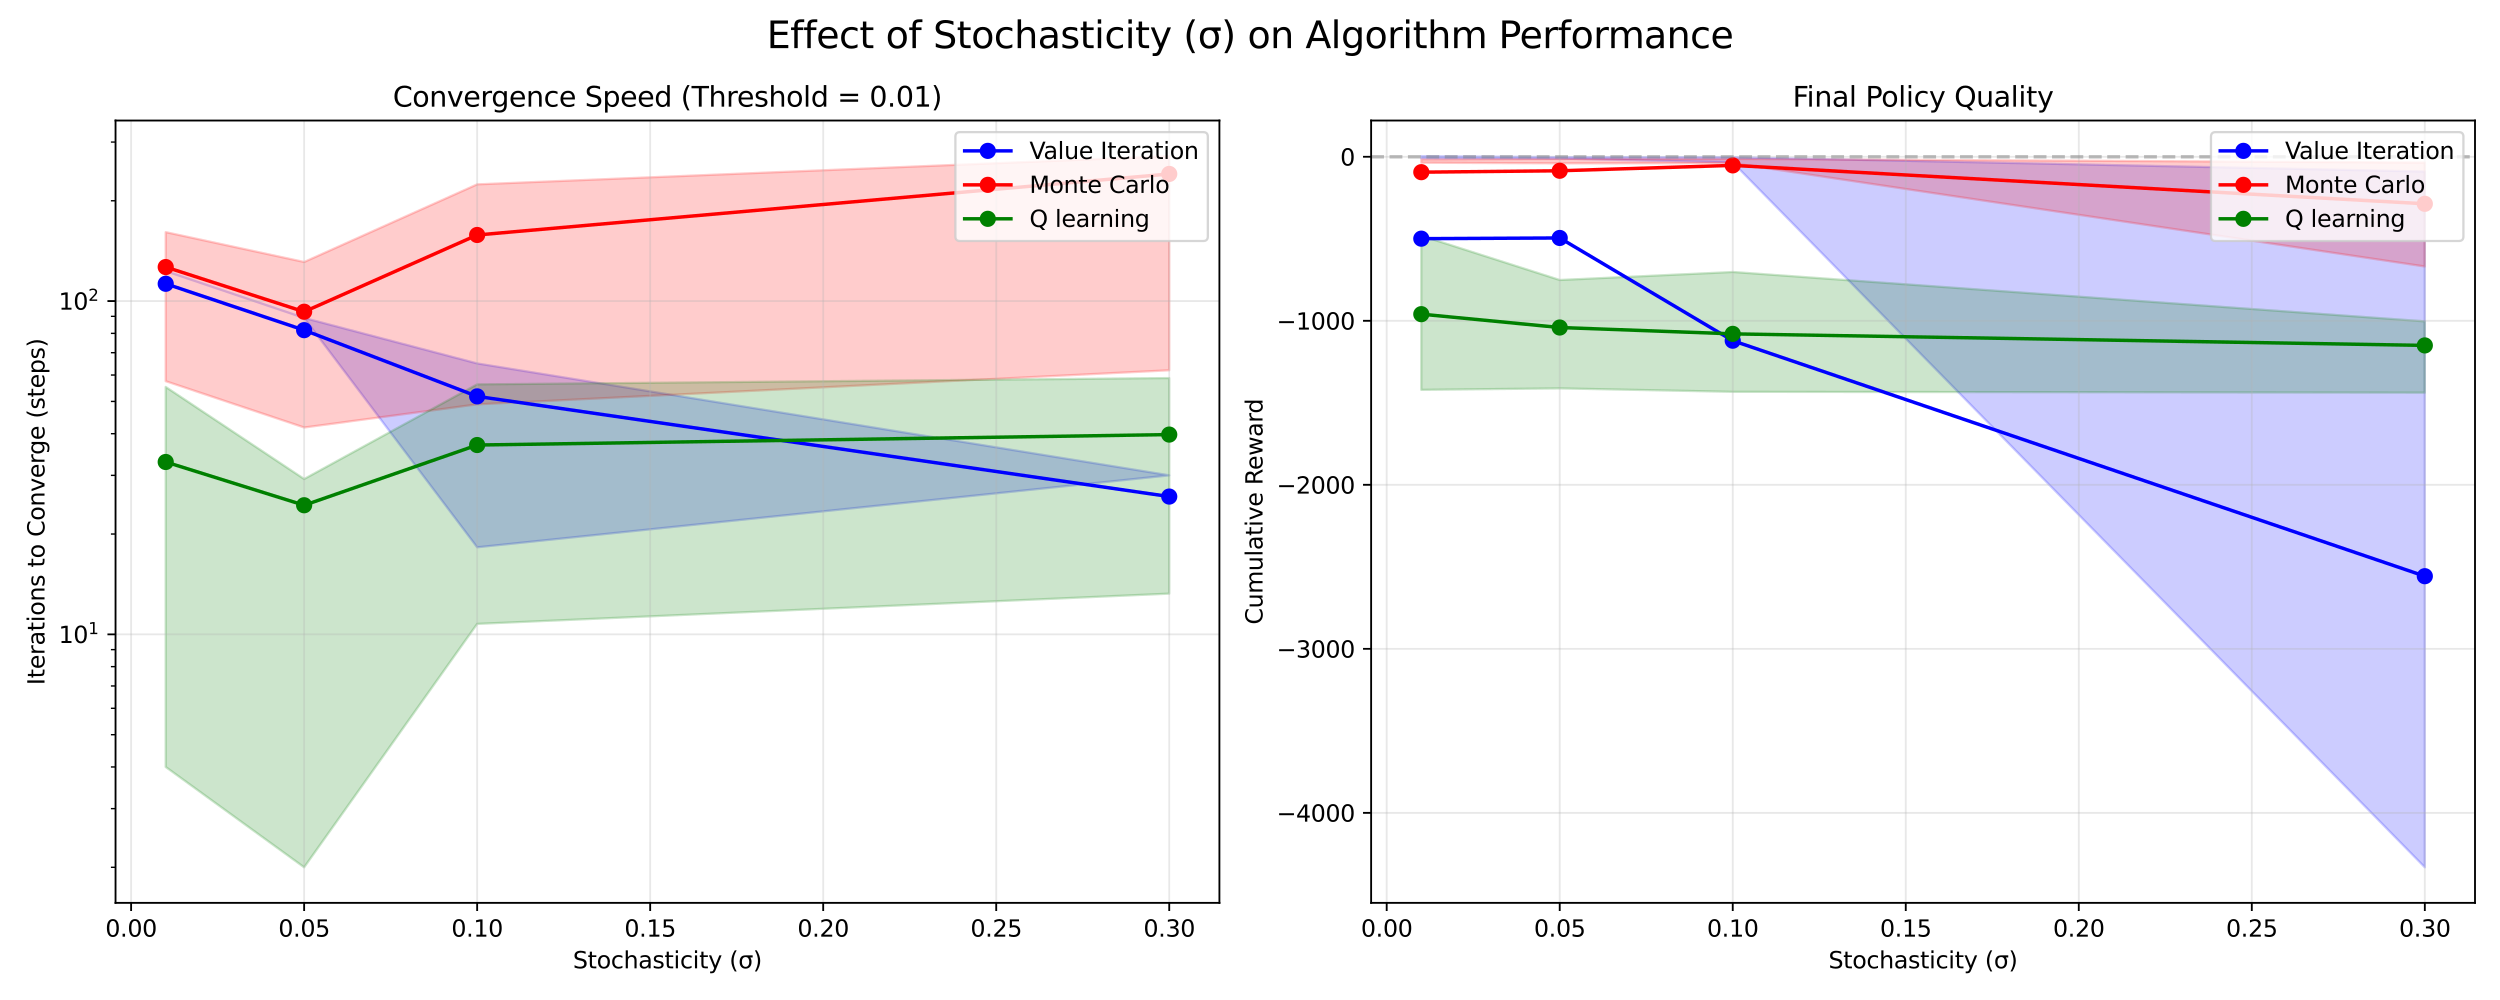<?xml version="1.0" encoding="utf-8" standalone="no"?>
<!DOCTYPE svg PUBLIC "-//W3C//DTD SVG 1.1//EN"
  "http://www.w3.org/Graphics/SVG/1.1/DTD/svg11.dtd">
<svg xmlns:xlink="http://www.w3.org/1999/xlink" width="1080pt" height="432pt" viewBox="0 0 1080 432" xmlns="http://www.w3.org/2000/svg" version="1.1">
 <defs>
  <style type="text/css">*{stroke-linejoin: round; stroke-linecap: butt}</style>
 </defs>
 <g id="figure_1">
  <g id="patch_1">
   <path d="M 0 432 
L 1080 432 
L 1080 0 
L 0 0 
z
" style="fill: #ffffff"/>
  </g>
  <g id="axes_1">
   <g id="patch_2">
    <path d="M 49.913 390.04 
L 526.786 390.04 
L 526.786 52.08 
L 49.913 52.08 
z
" style="fill: #ffffff"/>
   </g>
   <g id="FillBetweenPolyCollection_1">
    <defs>
     <path id="ma03174f241" d="M 71.589 -314.877 
L 71.589 -314.877 
L 131.385 -294.647 
L 206.13 -195.573 
L 505.11 -226.651 
L 505.11 -226.651 
L 505.11 -226.651 
L 206.13 -274.997 
L 131.385 -294.647 
L 71.589 -314.877 
z
" style="stroke: #0000ff; stroke-opacity: 0.2"/>
    </defs>
    <g clip-path="url(#pdd9120a15b)">
     <use xlink:href="#ma03174f241" x="0" y="432" style="fill: #0000ff; fill-opacity: 0.2; stroke: #0000ff; stroke-opacity: 0.2"/>
    </g>
   </g>
   <g id="FillBetweenPolyCollection_2">
    <defs>
     <path id="m4fe5309269" d="M 71.589 -331.711 
L 71.589 -267.331 
L 131.385 -247.317 
L 206.13 -257.329 
L 505.11 -272.042 
L 505.11 -364.558 
L 505.11 -364.558 
L 206.13 -352.361 
L 131.385 -318.817 
L 71.589 -331.711 
z
" style="stroke: #ff0000; stroke-opacity: 0.2"/>
    </defs>
    <g clip-path="url(#pdd9120a15b)">
     <use xlink:href="#m4fe5309269" x="0" y="432" style="fill: #ff0000; fill-opacity: 0.2; stroke: #ff0000; stroke-opacity: 0.2"/>
    </g>
   </g>
   <g id="FillBetweenPolyCollection_3">
    <defs>
     <path id="m0d66f17295" d="M 71.589 -264.835 
L 71.589 -100.663 
L 131.385 -57.322 
L 206.13 -162.479 
L 505.11 -175.553 
L 505.11 -268.676 
L 505.11 -268.676 
L 206.13 -265.957 
L 131.385 -225.068 
L 71.589 -264.835 
z
" style="stroke: #008000; stroke-opacity: 0.2"/>
    </defs>
    <g clip-path="url(#pdd9120a15b)">
     <use xlink:href="#m0d66f17295" x="0" y="432" style="fill: #008000; fill-opacity: 0.2; stroke: #008000; stroke-opacity: 0.2"/>
    </g>
   </g>
   <g id="matplotlib.axis_1">
    <g id="xtick_1">
     <g id="line2d_1">
      <path d="M 56.64 390.04 
L 56.64 52.08 
" clip-path="url(#pdd9120a15b)" style="fill: none; stroke: #b0b0b0; stroke-opacity: 0.3; stroke-width: 0.8; stroke-linecap: square"/>
     </g>
     <g id="line2d_2">
      <defs>
       <path id="m0b60937d3e" d="M 0 0 
L 0 3.5 
" style="stroke: #000000; stroke-width: 0.8"/>
      </defs>
      <g>
       <use xlink:href="#m0b60937d3e" x="56.64" y="390.04" style="stroke: #000000; stroke-width: 0.8"/>
      </g>
     </g>
     <g id="text_1">
      <!-- 0.00 -->
      <g transform="translate(45.507 404.638) scale(0.1 -0.1)">
       <defs>
        <path id="DejaVuSans-30" d="M 2034 4250 
Q 1547 4250 1301 3770 
Q 1056 3291 1056 2328 
Q 1056 1369 1301 889 
Q 1547 409 2034 409 
Q 2525 409 2770 889 
Q 3016 1369 3016 2328 
Q 3016 3291 2770 3770 
Q 2525 4250 2034 4250 
z
M 2034 4750 
Q 2819 4750 3233 4129 
Q 3647 3509 3647 2328 
Q 3647 1150 3233 529 
Q 2819 -91 2034 -91 
Q 1250 -91 836 529 
Q 422 1150 422 2328 
Q 422 3509 836 4129 
Q 1250 4750 2034 4750 
z
" transform="scale(0.016)"/>
        <path id="DejaVuSans-2e" d="M 684 794 
L 1344 794 
L 1344 0 
L 684 0 
L 684 794 
z
" transform="scale(0.016)"/>
       </defs>
       <use xlink:href="#DejaVuSans-30"/>
       <use xlink:href="#DejaVuSans-2e" transform="translate(63.623 0)"/>
       <use xlink:href="#DejaVuSans-30" transform="translate(95.41 0)"/>
       <use xlink:href="#DejaVuSans-30" transform="translate(159.033 0)"/>
      </g>
     </g>
    </g>
    <g id="xtick_2">
     <g id="line2d_3">
      <path d="M 131.385 390.04 
L 131.385 52.08 
" clip-path="url(#pdd9120a15b)" style="fill: none; stroke: #b0b0b0; stroke-opacity: 0.3; stroke-width: 0.8; stroke-linecap: square"/>
     </g>
     <g id="line2d_4">
      <g>
       <use xlink:href="#m0b60937d3e" x="131.385" y="390.04" style="stroke: #000000; stroke-width: 0.8"/>
      </g>
     </g>
     <g id="text_2">
      <!-- 0.05 -->
      <g transform="translate(120.252 404.638) scale(0.1 -0.1)">
       <defs>
        <path id="DejaVuSans-35" d="M 691 4666 
L 3169 4666 
L 3169 4134 
L 1269 4134 
L 1269 2991 
Q 1406 3038 1543 3061 
Q 1681 3084 1819 3084 
Q 2600 3084 3056 2656 
Q 3513 2228 3513 1497 
Q 3513 744 3044 326 
Q 2575 -91 1722 -91 
Q 1428 -91 1123 -41 
Q 819 9 494 109 
L 494 744 
Q 775 591 1075 516 
Q 1375 441 1709 441 
Q 2250 441 2565 725 
Q 2881 1009 2881 1497 
Q 2881 1984 2565 2268 
Q 2250 2553 1709 2553 
Q 1456 2553 1204 2497 
Q 953 2441 691 2322 
L 691 4666 
z
" transform="scale(0.016)"/>
       </defs>
       <use xlink:href="#DejaVuSans-30"/>
       <use xlink:href="#DejaVuSans-2e" transform="translate(63.623 0)"/>
       <use xlink:href="#DejaVuSans-30" transform="translate(95.41 0)"/>
       <use xlink:href="#DejaVuSans-35" transform="translate(159.033 0)"/>
      </g>
     </g>
    </g>
    <g id="xtick_3">
     <g id="line2d_5">
      <path d="M 206.13 390.04 
L 206.13 52.08 
" clip-path="url(#pdd9120a15b)" style="fill: none; stroke: #b0b0b0; stroke-opacity: 0.3; stroke-width: 0.8; stroke-linecap: square"/>
     </g>
     <g id="line2d_6">
      <g>
       <use xlink:href="#m0b60937d3e" x="206.13" y="390.04" style="stroke: #000000; stroke-width: 0.8"/>
      </g>
     </g>
     <g id="text_3">
      <!-- 0.10 -->
      <g transform="translate(194.997 404.638) scale(0.1 -0.1)">
       <defs>
        <path id="DejaVuSans-31" d="M 794 531 
L 1825 531 
L 1825 4091 
L 703 3866 
L 703 4441 
L 1819 4666 
L 2450 4666 
L 2450 531 
L 3481 531 
L 3481 0 
L 794 0 
L 794 531 
z
" transform="scale(0.016)"/>
       </defs>
       <use xlink:href="#DejaVuSans-30"/>
       <use xlink:href="#DejaVuSans-2e" transform="translate(63.623 0)"/>
       <use xlink:href="#DejaVuSans-31" transform="translate(95.41 0)"/>
       <use xlink:href="#DejaVuSans-30" transform="translate(159.033 0)"/>
      </g>
     </g>
    </g>
    <g id="xtick_4">
     <g id="line2d_7">
      <path d="M 280.875 390.04 
L 280.875 52.08 
" clip-path="url(#pdd9120a15b)" style="fill: none; stroke: #b0b0b0; stroke-opacity: 0.3; stroke-width: 0.8; stroke-linecap: square"/>
     </g>
     <g id="line2d_8">
      <g>
       <use xlink:href="#m0b60937d3e" x="280.875" y="390.04" style="stroke: #000000; stroke-width: 0.8"/>
      </g>
     </g>
     <g id="text_4">
      <!-- 0.15 -->
      <g transform="translate(269.742 404.638) scale(0.1 -0.1)">
       <use xlink:href="#DejaVuSans-30"/>
       <use xlink:href="#DejaVuSans-2e" transform="translate(63.623 0)"/>
       <use xlink:href="#DejaVuSans-31" transform="translate(95.41 0)"/>
       <use xlink:href="#DejaVuSans-35" transform="translate(159.033 0)"/>
      </g>
     </g>
    </g>
    <g id="xtick_5">
     <g id="line2d_9">
      <path d="M 355.62 390.04 
L 355.62 52.08 
" clip-path="url(#pdd9120a15b)" style="fill: none; stroke: #b0b0b0; stroke-opacity: 0.3; stroke-width: 0.8; stroke-linecap: square"/>
     </g>
     <g id="line2d_10">
      <g>
       <use xlink:href="#m0b60937d3e" x="355.62" y="390.04" style="stroke: #000000; stroke-width: 0.8"/>
      </g>
     </g>
     <g id="text_5">
      <!-- 0.20 -->
      <g transform="translate(344.487 404.638) scale(0.1 -0.1)">
       <defs>
        <path id="DejaVuSans-32" d="M 1228 531 
L 3431 531 
L 3431 0 
L 469 0 
L 469 531 
Q 828 903 1448 1529 
Q 2069 2156 2228 2338 
Q 2531 2678 2651 2914 
Q 2772 3150 2772 3378 
Q 2772 3750 2511 3984 
Q 2250 4219 1831 4219 
Q 1534 4219 1204 4116 
Q 875 4013 500 3803 
L 500 4441 
Q 881 4594 1212 4672 
Q 1544 4750 1819 4750 
Q 2544 4750 2975 4387 
Q 3406 4025 3406 3419 
Q 3406 3131 3298 2873 
Q 3191 2616 2906 2266 
Q 2828 2175 2409 1742 
Q 1991 1309 1228 531 
z
" transform="scale(0.016)"/>
       </defs>
       <use xlink:href="#DejaVuSans-30"/>
       <use xlink:href="#DejaVuSans-2e" transform="translate(63.623 0)"/>
       <use xlink:href="#DejaVuSans-32" transform="translate(95.41 0)"/>
       <use xlink:href="#DejaVuSans-30" transform="translate(159.033 0)"/>
      </g>
     </g>
    </g>
    <g id="xtick_6">
     <g id="line2d_11">
      <path d="M 430.365 390.04 
L 430.365 52.08 
" clip-path="url(#pdd9120a15b)" style="fill: none; stroke: #b0b0b0; stroke-opacity: 0.3; stroke-width: 0.8; stroke-linecap: square"/>
     </g>
     <g id="line2d_12">
      <g>
       <use xlink:href="#m0b60937d3e" x="430.365" y="390.04" style="stroke: #000000; stroke-width: 0.8"/>
      </g>
     </g>
     <g id="text_6">
      <!-- 0.25 -->
      <g transform="translate(419.232 404.638) scale(0.1 -0.1)">
       <use xlink:href="#DejaVuSans-30"/>
       <use xlink:href="#DejaVuSans-2e" transform="translate(63.623 0)"/>
       <use xlink:href="#DejaVuSans-32" transform="translate(95.41 0)"/>
       <use xlink:href="#DejaVuSans-35" transform="translate(159.033 0)"/>
      </g>
     </g>
    </g>
    <g id="xtick_7">
     <g id="line2d_13">
      <path d="M 505.11 390.04 
L 505.11 52.08 
" clip-path="url(#pdd9120a15b)" style="fill: none; stroke: #b0b0b0; stroke-opacity: 0.3; stroke-width: 0.8; stroke-linecap: square"/>
     </g>
     <g id="line2d_14">
      <g>
       <use xlink:href="#m0b60937d3e" x="505.11" y="390.04" style="stroke: #000000; stroke-width: 0.8"/>
      </g>
     </g>
     <g id="text_7">
      <!-- 0.30 -->
      <g transform="translate(493.977 404.638) scale(0.1 -0.1)">
       <defs>
        <path id="DejaVuSans-33" d="M 2597 2516 
Q 3050 2419 3304 2112 
Q 3559 1806 3559 1356 
Q 3559 666 3084 287 
Q 2609 -91 1734 -91 
Q 1441 -91 1130 -33 
Q 819 25 488 141 
L 488 750 
Q 750 597 1062 519 
Q 1375 441 1716 441 
Q 2309 441 2620 675 
Q 2931 909 2931 1356 
Q 2931 1769 2642 2001 
Q 2353 2234 1838 2234 
L 1294 2234 
L 1294 2753 
L 1863 2753 
Q 2328 2753 2575 2939 
Q 2822 3125 2822 3475 
Q 2822 3834 2567 4026 
Q 2313 4219 1838 4219 
Q 1578 4219 1281 4162 
Q 984 4106 628 3988 
L 628 4550 
Q 988 4650 1302 4700 
Q 1616 4750 1894 4750 
Q 2613 4750 3031 4423 
Q 3450 4097 3450 3541 
Q 3450 3153 3228 2886 
Q 3006 2619 2597 2516 
z
" transform="scale(0.016)"/>
       </defs>
       <use xlink:href="#DejaVuSans-30"/>
       <use xlink:href="#DejaVuSans-2e" transform="translate(63.623 0)"/>
       <use xlink:href="#DejaVuSans-33" transform="translate(95.41 0)"/>
       <use xlink:href="#DejaVuSans-30" transform="translate(159.033 0)"/>
      </g>
     </g>
    </g>
    <g id="text_8">
     <!-- Stochasticity (σ) -->
     <g transform="translate(247.503 418.317) scale(0.1 -0.1)">
      <defs>
       <path id="DejaVuSans-53" d="M 3425 4513 
L 3425 3897 
Q 3066 4069 2747 4153 
Q 2428 4238 2131 4238 
Q 1616 4238 1336 4038 
Q 1056 3838 1056 3469 
Q 1056 3159 1242 3001 
Q 1428 2844 1947 2747 
L 2328 2669 
Q 3034 2534 3370 2195 
Q 3706 1856 3706 1288 
Q 3706 609 3251 259 
Q 2797 -91 1919 -91 
Q 1588 -91 1214 -16 
Q 841 59 441 206 
L 441 856 
Q 825 641 1194 531 
Q 1563 422 1919 422 
Q 2459 422 2753 634 
Q 3047 847 3047 1241 
Q 3047 1584 2836 1778 
Q 2625 1972 2144 2069 
L 1759 2144 
Q 1053 2284 737 2584 
Q 422 2884 422 3419 
Q 422 4038 858 4394 
Q 1294 4750 2059 4750 
Q 2388 4750 2728 4690 
Q 3069 4631 3425 4513 
z
" transform="scale(0.016)"/>
       <path id="DejaVuSans-74" d="M 1172 4494 
L 1172 3500 
L 2356 3500 
L 2356 3053 
L 1172 3053 
L 1172 1153 
Q 1172 725 1289 603 
Q 1406 481 1766 481 
L 2356 481 
L 2356 0 
L 1766 0 
Q 1100 0 847 248 
Q 594 497 594 1153 
L 594 3053 
L 172 3053 
L 172 3500 
L 594 3500 
L 594 4494 
L 1172 4494 
z
" transform="scale(0.016)"/>
       <path id="DejaVuSans-6f" d="M 1959 3097 
Q 1497 3097 1228 2736 
Q 959 2375 959 1747 
Q 959 1119 1226 758 
Q 1494 397 1959 397 
Q 2419 397 2687 759 
Q 2956 1122 2956 1747 
Q 2956 2369 2687 2733 
Q 2419 3097 1959 3097 
z
M 1959 3584 
Q 2709 3584 3137 3096 
Q 3566 2609 3566 1747 
Q 3566 888 3137 398 
Q 2709 -91 1959 -91 
Q 1206 -91 779 398 
Q 353 888 353 1747 
Q 353 2609 779 3096 
Q 1206 3584 1959 3584 
z
" transform="scale(0.016)"/>
       <path id="DejaVuSans-63" d="M 3122 3366 
L 3122 2828 
Q 2878 2963 2633 3030 
Q 2388 3097 2138 3097 
Q 1578 3097 1268 2742 
Q 959 2388 959 1747 
Q 959 1106 1268 751 
Q 1578 397 2138 397 
Q 2388 397 2633 464 
Q 2878 531 3122 666 
L 3122 134 
Q 2881 22 2623 -34 
Q 2366 -91 2075 -91 
Q 1284 -91 818 406 
Q 353 903 353 1747 
Q 353 2603 823 3093 
Q 1294 3584 2113 3584 
Q 2378 3584 2631 3529 
Q 2884 3475 3122 3366 
z
" transform="scale(0.016)"/>
       <path id="DejaVuSans-68" d="M 3513 2113 
L 3513 0 
L 2938 0 
L 2938 2094 
Q 2938 2591 2744 2837 
Q 2550 3084 2163 3084 
Q 1697 3084 1428 2787 
Q 1159 2491 1159 1978 
L 1159 0 
L 581 0 
L 581 4863 
L 1159 4863 
L 1159 2956 
Q 1366 3272 1645 3428 
Q 1925 3584 2291 3584 
Q 2894 3584 3203 3211 
Q 3513 2838 3513 2113 
z
" transform="scale(0.016)"/>
       <path id="DejaVuSans-61" d="M 2194 1759 
Q 1497 1759 1228 1600 
Q 959 1441 959 1056 
Q 959 750 1161 570 
Q 1363 391 1709 391 
Q 2188 391 2477 730 
Q 2766 1069 2766 1631 
L 2766 1759 
L 2194 1759 
z
M 3341 1997 
L 3341 0 
L 2766 0 
L 2766 531 
Q 2569 213 2275 61 
Q 1981 -91 1556 -91 
Q 1019 -91 701 211 
Q 384 513 384 1019 
Q 384 1609 779 1909 
Q 1175 2209 1959 2209 
L 2766 2209 
L 2766 2266 
Q 2766 2663 2505 2880 
Q 2244 3097 1772 3097 
Q 1472 3097 1187 3025 
Q 903 2953 641 2809 
L 641 3341 
Q 956 3463 1253 3523 
Q 1550 3584 1831 3584 
Q 2591 3584 2966 3190 
Q 3341 2797 3341 1997 
z
" transform="scale(0.016)"/>
       <path id="DejaVuSans-73" d="M 2834 3397 
L 2834 2853 
Q 2591 2978 2328 3040 
Q 2066 3103 1784 3103 
Q 1356 3103 1142 2972 
Q 928 2841 928 2578 
Q 928 2378 1081 2264 
Q 1234 2150 1697 2047 
L 1894 2003 
Q 2506 1872 2764 1633 
Q 3022 1394 3022 966 
Q 3022 478 2636 193 
Q 2250 -91 1575 -91 
Q 1294 -91 989 -36 
Q 684 19 347 128 
L 347 722 
Q 666 556 975 473 
Q 1284 391 1588 391 
Q 1994 391 2212 530 
Q 2431 669 2431 922 
Q 2431 1156 2273 1281 
Q 2116 1406 1581 1522 
L 1381 1569 
Q 847 1681 609 1914 
Q 372 2147 372 2553 
Q 372 3047 722 3315 
Q 1072 3584 1716 3584 
Q 2034 3584 2315 3537 
Q 2597 3491 2834 3397 
z
" transform="scale(0.016)"/>
       <path id="DejaVuSans-69" d="M 603 3500 
L 1178 3500 
L 1178 0 
L 603 0 
L 603 3500 
z
M 603 4863 
L 1178 4863 
L 1178 4134 
L 603 4134 
L 603 4863 
z
" transform="scale(0.016)"/>
       <path id="DejaVuSans-79" d="M 2059 -325 
Q 1816 -950 1584 -1140 
Q 1353 -1331 966 -1331 
L 506 -1331 
L 506 -850 
L 844 -850 
Q 1081 -850 1212 -737 
Q 1344 -625 1503 -206 
L 1606 56 
L 191 3500 
L 800 3500 
L 1894 763 
L 2988 3500 
L 3597 3500 
L 2059 -325 
z
" transform="scale(0.016)"/>
       <path id="DejaVuSans-20" transform="scale(0.016)"/>
       <path id="DejaVuSans-28" d="M 1984 4856 
Q 1566 4138 1362 3434 
Q 1159 2731 1159 2009 
Q 1159 1288 1364 580 
Q 1569 -128 1984 -844 
L 1484 -844 
Q 1016 -109 783 600 
Q 550 1309 550 2009 
Q 550 2706 781 3412 
Q 1013 4119 1484 4856 
L 1984 4856 
z
" transform="scale(0.016)"/>
       <path id="DejaVuSans-3c3" d="M 1959 3044 
Q 1484 3044 1228 2700 
Q 959 2341 959 1747 
Q 959 1119 1226 758 
Q 1494 397 1959 397 
Q 2419 397 2687 759 
Q 2956 1122 2956 1747 
Q 2956 2319 2688 2700 
Q 2441 3044 1959 3044 
z
M 1959 3500 
L 3869 3500 
L 3869 2925 
L 3225 2925 
Q 3566 2438 3566 1747 
Q 3566 888 3138 400 
Q 2709 -91 1959 -91 
Q 1206 -91 781 400 
Q 353 888 353 1747 
Q 353 2613 781 3097 
Q 1134 3500 1959 3500 
z
" transform="scale(0.016)"/>
       <path id="DejaVuSans-29" d="M 513 4856 
L 1013 4856 
Q 1481 4119 1714 3412 
Q 1947 2706 1947 2009 
Q 1947 1309 1714 600 
Q 1481 -109 1013 -844 
L 513 -844 
Q 928 -128 1133 580 
Q 1338 1288 1338 2009 
Q 1338 2731 1133 3434 
Q 928 4138 513 4856 
z
" transform="scale(0.016)"/>
      </defs>
      <use xlink:href="#DejaVuSans-53"/>
      <use xlink:href="#DejaVuSans-74" transform="translate(63.477 0)"/>
      <use xlink:href="#DejaVuSans-6f" transform="translate(102.686 0)"/>
      <use xlink:href="#DejaVuSans-63" transform="translate(163.867 0)"/>
      <use xlink:href="#DejaVuSans-68" transform="translate(218.848 0)"/>
      <use xlink:href="#DejaVuSans-61" transform="translate(282.227 0)"/>
      <use xlink:href="#DejaVuSans-73" transform="translate(343.506 0)"/>
      <use xlink:href="#DejaVuSans-74" transform="translate(395.605 0)"/>
      <use xlink:href="#DejaVuSans-69" transform="translate(434.814 0)"/>
      <use xlink:href="#DejaVuSans-63" transform="translate(462.598 0)"/>
      <use xlink:href="#DejaVuSans-69" transform="translate(517.578 0)"/>
      <use xlink:href="#DejaVuSans-74" transform="translate(545.361 0)"/>
      <use xlink:href="#DejaVuSans-79" transform="translate(584.57 0)"/>
      <use xlink:href="#DejaVuSans-20" transform="translate(643.75 0)"/>
      <use xlink:href="#DejaVuSans-28" transform="translate(675.537 0)"/>
      <use xlink:href="#DejaVuSans-3c3" transform="translate(714.551 0)"/>
      <use xlink:href="#DejaVuSans-29" transform="translate(777.93 0)"/>
     </g>
    </g>
   </g>
   <g id="matplotlib.axis_2">
    <g id="ytick_1">
     <g id="line2d_15">
      <path d="M 49.913 274.043 
L 526.786 274.043 
" clip-path="url(#pdd9120a15b)" style="fill: none; stroke: #b0b0b0; stroke-opacity: 0.3; stroke-width: 0.8; stroke-linecap: square"/>
     </g>
     <g id="line2d_16">
      <defs>
       <path id="me715e92610" d="M 0 0 
L -3.5 0 
" style="stroke: #000000; stroke-width: 0.8"/>
      </defs>
      <g>
       <use xlink:href="#me715e92610" x="49.913" y="274.043" style="stroke: #000000; stroke-width: 0.8"/>
      </g>
     </g>
     <g id="text_9">
      <!-- $\mathdefault{10^{1}}$ -->
      <g transform="translate(25.313 277.842) scale(0.1 -0.1)">
       <use xlink:href="#DejaVuSans-31" transform="translate(0 0.684)"/>
       <use xlink:href="#DejaVuSans-30" transform="translate(63.623 0.684)"/>
       <use xlink:href="#DejaVuSans-31" transform="translate(128.203 38.966) scale(0.7)"/>
      </g>
     </g>
    </g>
    <g id="ytick_2">
     <g id="line2d_17">
      <path d="M 49.913 130.067 
L 526.786 130.067 
" clip-path="url(#pdd9120a15b)" style="fill: none; stroke: #b0b0b0; stroke-opacity: 0.3; stroke-width: 0.8; stroke-linecap: square"/>
     </g>
     <g id="line2d_18">
      <g>
       <use xlink:href="#me715e92610" x="49.913" y="130.067" style="stroke: #000000; stroke-width: 0.8"/>
      </g>
     </g>
     <g id="text_10">
      <!-- $\mathdefault{10^{2}}$ -->
      <g transform="translate(25.313 133.866) scale(0.1 -0.1)">
       <use xlink:href="#DejaVuSans-31" transform="translate(0 0.766)"/>
       <use xlink:href="#DejaVuSans-30" transform="translate(63.623 0.766)"/>
       <use xlink:href="#DejaVuSans-32" transform="translate(128.203 39.047) scale(0.7)"/>
      </g>
     </g>
    </g>
    <g id="ytick_3">
     <g id="line2d_19">
      <defs>
       <path id="m4e1ae4bb93" d="M 0 0 
L -2 0 
" style="stroke: #000000; stroke-width: 0.6"/>
      </defs>
      <g>
       <use xlink:href="#m4e1ae4bb93" x="49.913" y="374.678" style="stroke: #000000; stroke-width: 0.6"/>
      </g>
     </g>
    </g>
    <g id="ytick_4">
     <g id="line2d_20">
      <g>
       <use xlink:href="#m4e1ae4bb93" x="49.913" y="349.325" style="stroke: #000000; stroke-width: 0.6"/>
      </g>
     </g>
    </g>
    <g id="ytick_5">
     <g id="line2d_21">
      <g>
       <use xlink:href="#m4e1ae4bb93" x="49.913" y="331.337" style="stroke: #000000; stroke-width: 0.6"/>
      </g>
     </g>
    </g>
    <g id="ytick_6">
     <g id="line2d_22">
      <g>
       <use xlink:href="#m4e1ae4bb93" x="49.913" y="317.384" style="stroke: #000000; stroke-width: 0.6"/>
      </g>
     </g>
    </g>
    <g id="ytick_7">
     <g id="line2d_23">
      <g>
       <use xlink:href="#m4e1ae4bb93" x="49.913" y="305.984" style="stroke: #000000; stroke-width: 0.6"/>
      </g>
     </g>
    </g>
    <g id="ytick_8">
     <g id="line2d_24">
      <g>
       <use xlink:href="#m4e1ae4bb93" x="49.913" y="296.345" style="stroke: #000000; stroke-width: 0.6"/>
      </g>
     </g>
    </g>
    <g id="ytick_9">
     <g id="line2d_25">
      <g>
       <use xlink:href="#m4e1ae4bb93" x="49.913" y="287.996" style="stroke: #000000; stroke-width: 0.6"/>
      </g>
     </g>
    </g>
    <g id="ytick_10">
     <g id="line2d_26">
      <g>
       <use xlink:href="#m4e1ae4bb93" x="49.913" y="280.631" style="stroke: #000000; stroke-width: 0.6"/>
      </g>
     </g>
    </g>
    <g id="ytick_11">
     <g id="line2d_27">
      <g>
       <use xlink:href="#m4e1ae4bb93" x="49.913" y="230.702" style="stroke: #000000; stroke-width: 0.6"/>
      </g>
     </g>
    </g>
    <g id="ytick_12">
     <g id="line2d_28">
      <g>
       <use xlink:href="#m4e1ae4bb93" x="49.913" y="205.349" style="stroke: #000000; stroke-width: 0.6"/>
      </g>
     </g>
    </g>
    <g id="ytick_13">
     <g id="line2d_29">
      <g>
       <use xlink:href="#m4e1ae4bb93" x="49.913" y="187.361" style="stroke: #000000; stroke-width: 0.6"/>
      </g>
     </g>
    </g>
    <g id="ytick_14">
     <g id="line2d_30">
      <g>
       <use xlink:href="#m4e1ae4bb93" x="49.913" y="173.408" style="stroke: #000000; stroke-width: 0.6"/>
      </g>
     </g>
    </g>
    <g id="ytick_15">
     <g id="line2d_31">
      <g>
       <use xlink:href="#m4e1ae4bb93" x="49.913" y="162.008" style="stroke: #000000; stroke-width: 0.6"/>
      </g>
     </g>
    </g>
    <g id="ytick_16">
     <g id="line2d_32">
      <g>
       <use xlink:href="#m4e1ae4bb93" x="49.913" y="152.369" style="stroke: #000000; stroke-width: 0.6"/>
      </g>
     </g>
    </g>
    <g id="ytick_17">
     <g id="line2d_33">
      <g>
       <use xlink:href="#m4e1ae4bb93" x="49.913" y="144.02" style="stroke: #000000; stroke-width: 0.6"/>
      </g>
     </g>
    </g>
    <g id="ytick_18">
     <g id="line2d_34">
      <g>
       <use xlink:href="#m4e1ae4bb93" x="49.913" y="136.655" style="stroke: #000000; stroke-width: 0.6"/>
      </g>
     </g>
    </g>
    <g id="ytick_19">
     <g id="line2d_35">
      <g>
       <use xlink:href="#m4e1ae4bb93" x="49.913" y="86.726" style="stroke: #000000; stroke-width: 0.6"/>
      </g>
     </g>
    </g>
    <g id="ytick_20">
     <g id="line2d_36">
      <g>
       <use xlink:href="#m4e1ae4bb93" x="49.913" y="61.373" style="stroke: #000000; stroke-width: 0.6"/>
      </g>
     </g>
    </g>
    <g id="text_11">
     <!-- Iterations to Converge (steps) -->
     <g transform="translate(19.233 295.956) rotate(-90) scale(0.1 -0.1)">
      <defs>
       <path id="DejaVuSans-49" d="M 628 4666 
L 1259 4666 
L 1259 0 
L 628 0 
L 628 4666 
z
" transform="scale(0.016)"/>
       <path id="DejaVuSans-65" d="M 3597 1894 
L 3597 1613 
L 953 1613 
Q 991 1019 1311 708 
Q 1631 397 2203 397 
Q 2534 397 2845 478 
Q 3156 559 3463 722 
L 3463 178 
Q 3153 47 2828 -22 
Q 2503 -91 2169 -91 
Q 1331 -91 842 396 
Q 353 884 353 1716 
Q 353 2575 817 3079 
Q 1281 3584 2069 3584 
Q 2775 3584 3186 3129 
Q 3597 2675 3597 1894 
z
M 3022 2063 
Q 3016 2534 2758 2815 
Q 2500 3097 2075 3097 
Q 1594 3097 1305 2825 
Q 1016 2553 972 2059 
L 3022 2063 
z
" transform="scale(0.016)"/>
       <path id="DejaVuSans-72" d="M 2631 2963 
Q 2534 3019 2420 3045 
Q 2306 3072 2169 3072 
Q 1681 3072 1420 2755 
Q 1159 2438 1159 1844 
L 1159 0 
L 581 0 
L 581 3500 
L 1159 3500 
L 1159 2956 
Q 1341 3275 1631 3429 
Q 1922 3584 2338 3584 
Q 2397 3584 2469 3576 
Q 2541 3569 2628 3553 
L 2631 2963 
z
" transform="scale(0.016)"/>
       <path id="DejaVuSans-6e" d="M 3513 2113 
L 3513 0 
L 2938 0 
L 2938 2094 
Q 2938 2591 2744 2837 
Q 2550 3084 2163 3084 
Q 1697 3084 1428 2787 
Q 1159 2491 1159 1978 
L 1159 0 
L 581 0 
L 581 3500 
L 1159 3500 
L 1159 2956 
Q 1366 3272 1645 3428 
Q 1925 3584 2291 3584 
Q 2894 3584 3203 3211 
Q 3513 2838 3513 2113 
z
" transform="scale(0.016)"/>
       <path id="DejaVuSans-43" d="M 4122 4306 
L 4122 3641 
Q 3803 3938 3442 4084 
Q 3081 4231 2675 4231 
Q 1875 4231 1450 3742 
Q 1025 3253 1025 2328 
Q 1025 1406 1450 917 
Q 1875 428 2675 428 
Q 3081 428 3442 575 
Q 3803 722 4122 1019 
L 4122 359 
Q 3791 134 3420 21 
Q 3050 -91 2638 -91 
Q 1578 -91 968 557 
Q 359 1206 359 2328 
Q 359 3453 968 4101 
Q 1578 4750 2638 4750 
Q 3056 4750 3426 4639 
Q 3797 4528 4122 4306 
z
" transform="scale(0.016)"/>
       <path id="DejaVuSans-76" d="M 191 3500 
L 800 3500 
L 1894 563 
L 2988 3500 
L 3597 3500 
L 2284 0 
L 1503 0 
L 191 3500 
z
" transform="scale(0.016)"/>
       <path id="DejaVuSans-67" d="M 2906 1791 
Q 2906 2416 2648 2759 
Q 2391 3103 1925 3103 
Q 1463 3103 1205 2759 
Q 947 2416 947 1791 
Q 947 1169 1205 825 
Q 1463 481 1925 481 
Q 2391 481 2648 825 
Q 2906 1169 2906 1791 
z
M 3481 434 
Q 3481 -459 3084 -895 
Q 2688 -1331 1869 -1331 
Q 1566 -1331 1297 -1286 
Q 1028 -1241 775 -1147 
L 775 -588 
Q 1028 -725 1275 -790 
Q 1522 -856 1778 -856 
Q 2344 -856 2625 -561 
Q 2906 -266 2906 331 
L 2906 616 
Q 2728 306 2450 153 
Q 2172 0 1784 0 
Q 1141 0 747 490 
Q 353 981 353 1791 
Q 353 2603 747 3093 
Q 1141 3584 1784 3584 
Q 2172 3584 2450 3431 
Q 2728 3278 2906 2969 
L 2906 3500 
L 3481 3500 
L 3481 434 
z
" transform="scale(0.016)"/>
       <path id="DejaVuSans-70" d="M 1159 525 
L 1159 -1331 
L 581 -1331 
L 581 3500 
L 1159 3500 
L 1159 2969 
Q 1341 3281 1617 3432 
Q 1894 3584 2278 3584 
Q 2916 3584 3314 3078 
Q 3713 2572 3713 1747 
Q 3713 922 3314 415 
Q 2916 -91 2278 -91 
Q 1894 -91 1617 61 
Q 1341 213 1159 525 
z
M 3116 1747 
Q 3116 2381 2855 2742 
Q 2594 3103 2138 3103 
Q 1681 3103 1420 2742 
Q 1159 2381 1159 1747 
Q 1159 1113 1420 752 
Q 1681 391 2138 391 
Q 2594 391 2855 752 
Q 3116 1113 3116 1747 
z
" transform="scale(0.016)"/>
      </defs>
      <use xlink:href="#DejaVuSans-49"/>
      <use xlink:href="#DejaVuSans-74" transform="translate(29.492 0)"/>
      <use xlink:href="#DejaVuSans-65" transform="translate(68.701 0)"/>
      <use xlink:href="#DejaVuSans-72" transform="translate(130.225 0)"/>
      <use xlink:href="#DejaVuSans-61" transform="translate(171.338 0)"/>
      <use xlink:href="#DejaVuSans-74" transform="translate(232.617 0)"/>
      <use xlink:href="#DejaVuSans-69" transform="translate(271.826 0)"/>
      <use xlink:href="#DejaVuSans-6f" transform="translate(299.609 0)"/>
      <use xlink:href="#DejaVuSans-6e" transform="translate(360.791 0)"/>
      <use xlink:href="#DejaVuSans-73" transform="translate(424.17 0)"/>
      <use xlink:href="#DejaVuSans-20" transform="translate(476.27 0)"/>
      <use xlink:href="#DejaVuSans-74" transform="translate(508.057 0)"/>
      <use xlink:href="#DejaVuSans-6f" transform="translate(547.266 0)"/>
      <use xlink:href="#DejaVuSans-20" transform="translate(608.447 0)"/>
      <use xlink:href="#DejaVuSans-43" transform="translate(640.234 0)"/>
      <use xlink:href="#DejaVuSans-6f" transform="translate(710.059 0)"/>
      <use xlink:href="#DejaVuSans-6e" transform="translate(771.24 0)"/>
      <use xlink:href="#DejaVuSans-76" transform="translate(834.619 0)"/>
      <use xlink:href="#DejaVuSans-65" transform="translate(893.799 0)"/>
      <use xlink:href="#DejaVuSans-72" transform="translate(955.322 0)"/>
      <use xlink:href="#DejaVuSans-67" transform="translate(994.686 0)"/>
      <use xlink:href="#DejaVuSans-65" transform="translate(1058.162 0)"/>
      <use xlink:href="#DejaVuSans-20" transform="translate(1119.686 0)"/>
      <use xlink:href="#DejaVuSans-28" transform="translate(1151.473 0)"/>
      <use xlink:href="#DejaVuSans-73" transform="translate(1190.486 0)"/>
      <use xlink:href="#DejaVuSans-74" transform="translate(1242.586 0)"/>
      <use xlink:href="#DejaVuSans-65" transform="translate(1281.795 0)"/>
      <use xlink:href="#DejaVuSans-70" transform="translate(1343.318 0)"/>
      <use xlink:href="#DejaVuSans-73" transform="translate(1406.795 0)"/>
      <use xlink:href="#DejaVuSans-29" transform="translate(1458.895 0)"/>
     </g>
    </g>
   </g>
   <g id="line2d_37">
    <path d="M 71.589 122.591 
L 131.385 142.628 
L 206.13 171.238 
L 505.11 214.516 
" clip-path="url(#pdd9120a15b)" style="fill: none; stroke: #0000ff; stroke-width: 1.5; stroke-linecap: square"/>
    <defs>
     <path id="mb414f0c49a" d="M 0 3 
C 0.796 3 1.559 2.684 2.121 2.121 
C 2.684 1.559 3 0.796 3 0 
C 3 -0.796 2.684 -1.559 2.121 -2.121 
C 1.559 -2.684 0.796 -3 0 -3 
C -0.796 -3 -1.559 -2.684 -2.121 -2.121 
C -2.684 -1.559 -3 -0.796 -3 0 
C -3 0.796 -2.684 1.559 -2.121 2.121 
C -1.559 2.684 -0.796 3 0 3 
z
" style="stroke: #0000ff"/>
    </defs>
    <g clip-path="url(#pdd9120a15b)">
     <use xlink:href="#mb414f0c49a" x="71.589" y="122.591" style="fill: #0000ff; stroke: #0000ff"/>
     <use xlink:href="#mb414f0c49a" x="131.385" y="142.628" style="fill: #0000ff; stroke: #0000ff"/>
     <use xlink:href="#mb414f0c49a" x="206.13" y="171.238" style="fill: #0000ff; stroke: #0000ff"/>
     <use xlink:href="#mb414f0c49a" x="505.11" y="214.516" style="fill: #0000ff; stroke: #0000ff"/>
    </g>
   </g>
   <g id="line2d_38">
    <path d="M 71.589 115.368 
L 131.385 134.672 
L 206.13 101.511 
L 505.11 75.142 
" clip-path="url(#pdd9120a15b)" style="fill: none; stroke: #ff0000; stroke-width: 1.5; stroke-linecap: square"/>
    <defs>
     <path id="m790c74882f" d="M 0 3 
C 0.796 3 1.559 2.684 2.121 2.121 
C 2.684 1.559 3 0.796 3 0 
C 3 -0.796 2.684 -1.559 2.121 -2.121 
C 1.559 -2.684 0.796 -3 0 -3 
C -0.796 -3 -1.559 -2.684 -2.121 -2.121 
C -2.684 -1.559 -3 -0.796 -3 0 
C -3 0.796 -2.684 1.559 -2.121 2.121 
C -1.559 2.684 -0.796 3 0 3 
z
" style="stroke: #ff0000"/>
    </defs>
    <g clip-path="url(#pdd9120a15b)">
     <use xlink:href="#m790c74882f" x="71.589" y="115.368" style="fill: #ff0000; stroke: #ff0000"/>
     <use xlink:href="#m790c74882f" x="131.385" y="134.672" style="fill: #ff0000; stroke: #ff0000"/>
     <use xlink:href="#m790c74882f" x="206.13" y="101.511" style="fill: #ff0000; stroke: #ff0000"/>
     <use xlink:href="#m790c74882f" x="505.11" y="75.142" style="fill: #ff0000; stroke: #ff0000"/>
    </g>
   </g>
   <g id="line2d_39">
    <path d="M 71.589 199.579 
L 131.385 218.268 
L 206.13 192.252 
L 505.11 187.737 
" clip-path="url(#pdd9120a15b)" style="fill: none; stroke: #008000; stroke-width: 1.5; stroke-linecap: square"/>
    <defs>
     <path id="m7baab1e771" d="M 0 3 
C 0.796 3 1.559 2.684 2.121 2.121 
C 2.684 1.559 3 0.796 3 0 
C 3 -0.796 2.684 -1.559 2.121 -2.121 
C 1.559 -2.684 0.796 -3 0 -3 
C -0.796 -3 -1.559 -2.684 -2.121 -2.121 
C -2.684 -1.559 -3 -0.796 -3 0 
C -3 0.796 -2.684 1.559 -2.121 2.121 
C -1.559 2.684 -0.796 3 0 3 
z
" style="stroke: #008000"/>
    </defs>
    <g clip-path="url(#pdd9120a15b)">
     <use xlink:href="#m7baab1e771" x="71.589" y="199.579" style="fill: #008000; stroke: #008000"/>
     <use xlink:href="#m7baab1e771" x="131.385" y="218.268" style="fill: #008000; stroke: #008000"/>
     <use xlink:href="#m7baab1e771" x="206.13" y="192.252" style="fill: #008000; stroke: #008000"/>
     <use xlink:href="#m7baab1e771" x="505.11" y="187.737" style="fill: #008000; stroke: #008000"/>
    </g>
   </g>
   <g id="patch_3">
    <path d="M 49.913 390.04 
L 49.913 52.08 
" style="fill: none; stroke: #000000; stroke-width: 0.8; stroke-linejoin: miter; stroke-linecap: square"/>
   </g>
   <g id="patch_4">
    <path d="M 526.786 390.04 
L 526.786 52.08 
" style="fill: none; stroke: #000000; stroke-width: 0.8; stroke-linejoin: miter; stroke-linecap: square"/>
   </g>
   <g id="patch_5">
    <path d="M 49.913 390.04 
L 526.786 390.04 
" style="fill: none; stroke: #000000; stroke-width: 0.8; stroke-linejoin: miter; stroke-linecap: square"/>
   </g>
   <g id="patch_6">
    <path d="M 49.913 52.08 
L 526.786 52.08 
" style="fill: none; stroke: #000000; stroke-width: 0.8; stroke-linejoin: miter; stroke-linecap: square"/>
   </g>
   <g id="text_12">
    <!-- Convergence Speed (Threshold = 0.01) -->
    <g transform="translate(169.714 46.08) scale(0.12 -0.12)">
     <defs>
      <path id="DejaVuSans-64" d="M 2906 2969 
L 2906 4863 
L 3481 4863 
L 3481 0 
L 2906 0 
L 2906 525 
Q 2725 213 2448 61 
Q 2172 -91 1784 -91 
Q 1150 -91 751 415 
Q 353 922 353 1747 
Q 353 2572 751 3078 
Q 1150 3584 1784 3584 
Q 2172 3584 2448 3432 
Q 2725 3281 2906 2969 
z
M 947 1747 
Q 947 1113 1208 752 
Q 1469 391 1925 391 
Q 2381 391 2643 752 
Q 2906 1113 2906 1747 
Q 2906 2381 2643 2742 
Q 2381 3103 1925 3103 
Q 1469 3103 1208 2742 
Q 947 2381 947 1747 
z
" transform="scale(0.016)"/>
      <path id="DejaVuSans-54" d="M -19 4666 
L 3928 4666 
L 3928 4134 
L 2272 4134 
L 2272 0 
L 1638 0 
L 1638 4134 
L -19 4134 
L -19 4666 
z
" transform="scale(0.016)"/>
      <path id="DejaVuSans-6c" d="M 603 4863 
L 1178 4863 
L 1178 0 
L 603 0 
L 603 4863 
z
" transform="scale(0.016)"/>
      <path id="DejaVuSans-3d" d="M 678 2906 
L 4684 2906 
L 4684 2381 
L 678 2381 
L 678 2906 
z
M 678 1631 
L 4684 1631 
L 4684 1100 
L 678 1100 
L 678 1631 
z
" transform="scale(0.016)"/>
     </defs>
     <use xlink:href="#DejaVuSans-43"/>
     <use xlink:href="#DejaVuSans-6f" transform="translate(69.824 0)"/>
     <use xlink:href="#DejaVuSans-6e" transform="translate(131.006 0)"/>
     <use xlink:href="#DejaVuSans-76" transform="translate(194.385 0)"/>
     <use xlink:href="#DejaVuSans-65" transform="translate(253.564 0)"/>
     <use xlink:href="#DejaVuSans-72" transform="translate(315.088 0)"/>
     <use xlink:href="#DejaVuSans-67" transform="translate(354.451 0)"/>
     <use xlink:href="#DejaVuSans-65" transform="translate(417.928 0)"/>
     <use xlink:href="#DejaVuSans-6e" transform="translate(479.451 0)"/>
     <use xlink:href="#DejaVuSans-63" transform="translate(542.83 0)"/>
     <use xlink:href="#DejaVuSans-65" transform="translate(597.811 0)"/>
     <use xlink:href="#DejaVuSans-20" transform="translate(659.334 0)"/>
     <use xlink:href="#DejaVuSans-53" transform="translate(691.121 0)"/>
     <use xlink:href="#DejaVuSans-70" transform="translate(754.598 0)"/>
     <use xlink:href="#DejaVuSans-65" transform="translate(818.074 0)"/>
     <use xlink:href="#DejaVuSans-65" transform="translate(879.598 0)"/>
     <use xlink:href="#DejaVuSans-64" transform="translate(941.121 0)"/>
     <use xlink:href="#DejaVuSans-20" transform="translate(1004.598 0)"/>
     <use xlink:href="#DejaVuSans-28" transform="translate(1036.385 0)"/>
     <use xlink:href="#DejaVuSans-54" transform="translate(1075.398 0)"/>
     <use xlink:href="#DejaVuSans-68" transform="translate(1136.482 0)"/>
     <use xlink:href="#DejaVuSans-72" transform="translate(1199.861 0)"/>
     <use xlink:href="#DejaVuSans-65" transform="translate(1238.725 0)"/>
     <use xlink:href="#DejaVuSans-73" transform="translate(1300.248 0)"/>
     <use xlink:href="#DejaVuSans-68" transform="translate(1352.348 0)"/>
     <use xlink:href="#DejaVuSans-6f" transform="translate(1415.727 0)"/>
     <use xlink:href="#DejaVuSans-6c" transform="translate(1476.908 0)"/>
     <use xlink:href="#DejaVuSans-64" transform="translate(1504.691 0)"/>
     <use xlink:href="#DejaVuSans-20" transform="translate(1568.168 0)"/>
     <use xlink:href="#DejaVuSans-3d" transform="translate(1599.955 0)"/>
     <use xlink:href="#DejaVuSans-20" transform="translate(1683.744 0)"/>
     <use xlink:href="#DejaVuSans-30" transform="translate(1715.531 0)"/>
     <use xlink:href="#DejaVuSans-2e" transform="translate(1779.154 0)"/>
     <use xlink:href="#DejaVuSans-30" transform="translate(1810.941 0)"/>
     <use xlink:href="#DejaVuSans-31" transform="translate(1874.564 0)"/>
     <use xlink:href="#DejaVuSans-29" transform="translate(1938.188 0)"/>
    </g>
   </g>
   <g id="legend_1">
    <g id="patch_7">
     <path d="M 414.729 104.114 
L 519.786 104.114 
Q 521.786 104.114 521.786 102.114 
L 521.786 59.08 
Q 521.786 57.08 519.786 57.08 
L 414.729 57.08 
Q 412.729 57.08 412.729 59.08 
L 412.729 102.114 
Q 412.729 104.114 414.729 104.114 
z
" style="fill: #ffffff; opacity: 0.8; stroke: #cccccc; stroke-linejoin: miter"/>
    </g>
    <g id="line2d_40">
     <path d="M 416.729 65.178 
L 426.729 65.178 
L 436.729 65.178 
" style="fill: none; stroke: #0000ff; stroke-width: 1.5; stroke-linecap: square"/>
     <g>
      <use xlink:href="#mb414f0c49a" x="426.729" y="65.178" style="fill: #0000ff; stroke: #0000ff"/>
     </g>
    </g>
    <g id="text_13">
     <!-- Value Iteration -->
     <g transform="translate(444.729 68.678) scale(0.1 -0.1)">
      <defs>
       <path id="DejaVuSans-56" d="M 1831 0 
L 50 4666 
L 709 4666 
L 2188 738 
L 3669 4666 
L 4325 4666 
L 2547 0 
L 1831 0 
z
" transform="scale(0.016)"/>
       <path id="DejaVuSans-75" d="M 544 1381 
L 544 3500 
L 1119 3500 
L 1119 1403 
Q 1119 906 1312 657 
Q 1506 409 1894 409 
Q 2359 409 2629 706 
Q 2900 1003 2900 1516 
L 2900 3500 
L 3475 3500 
L 3475 0 
L 2900 0 
L 2900 538 
Q 2691 219 2414 64 
Q 2138 -91 1772 -91 
Q 1169 -91 856 284 
Q 544 659 544 1381 
z
M 1991 3584 
L 1991 3584 
z
" transform="scale(0.016)"/>
      </defs>
      <use xlink:href="#DejaVuSans-56"/>
      <use xlink:href="#DejaVuSans-61" transform="translate(60.658 0)"/>
      <use xlink:href="#DejaVuSans-6c" transform="translate(121.938 0)"/>
      <use xlink:href="#DejaVuSans-75" transform="translate(149.721 0)"/>
      <use xlink:href="#DejaVuSans-65" transform="translate(213.1 0)"/>
      <use xlink:href="#DejaVuSans-20" transform="translate(274.623 0)"/>
      <use xlink:href="#DejaVuSans-49" transform="translate(306.41 0)"/>
      <use xlink:href="#DejaVuSans-74" transform="translate(335.902 0)"/>
      <use xlink:href="#DejaVuSans-65" transform="translate(375.111 0)"/>
      <use xlink:href="#DejaVuSans-72" transform="translate(436.635 0)"/>
      <use xlink:href="#DejaVuSans-61" transform="translate(477.748 0)"/>
      <use xlink:href="#DejaVuSans-74" transform="translate(539.027 0)"/>
      <use xlink:href="#DejaVuSans-69" transform="translate(578.236 0)"/>
      <use xlink:href="#DejaVuSans-6f" transform="translate(606.02 0)"/>
      <use xlink:href="#DejaVuSans-6e" transform="translate(667.201 0)"/>
     </g>
    </g>
    <g id="line2d_41">
     <path d="M 416.729 79.857 
L 426.729 79.857 
L 436.729 79.857 
" style="fill: none; stroke: #ff0000; stroke-width: 1.5; stroke-linecap: square"/>
     <g>
      <use xlink:href="#m790c74882f" x="426.729" y="79.857" style="fill: #ff0000; stroke: #ff0000"/>
     </g>
    </g>
    <g id="text_14">
     <!-- Monte Carlo -->
     <g transform="translate(444.729 83.357) scale(0.1 -0.1)">
      <defs>
       <path id="DejaVuSans-4d" d="M 628 4666 
L 1569 4666 
L 2759 1491 
L 3956 4666 
L 4897 4666 
L 4897 0 
L 4281 0 
L 4281 4097 
L 3078 897 
L 2444 897 
L 1241 4097 
L 1241 0 
L 628 0 
L 628 4666 
z
" transform="scale(0.016)"/>
      </defs>
      <use xlink:href="#DejaVuSans-4d"/>
      <use xlink:href="#DejaVuSans-6f" transform="translate(86.279 0)"/>
      <use xlink:href="#DejaVuSans-6e" transform="translate(147.461 0)"/>
      <use xlink:href="#DejaVuSans-74" transform="translate(210.84 0)"/>
      <use xlink:href="#DejaVuSans-65" transform="translate(250.049 0)"/>
      <use xlink:href="#DejaVuSans-20" transform="translate(311.572 0)"/>
      <use xlink:href="#DejaVuSans-43" transform="translate(343.359 0)"/>
      <use xlink:href="#DejaVuSans-61" transform="translate(413.184 0)"/>
      <use xlink:href="#DejaVuSans-72" transform="translate(474.463 0)"/>
      <use xlink:href="#DejaVuSans-6c" transform="translate(515.576 0)"/>
      <use xlink:href="#DejaVuSans-6f" transform="translate(543.359 0)"/>
     </g>
    </g>
    <g id="line2d_42">
     <path d="M 416.729 94.535 
L 426.729 94.535 
L 436.729 94.535 
" style="fill: none; stroke: #008000; stroke-width: 1.5; stroke-linecap: square"/>
     <g>
      <use xlink:href="#m7baab1e771" x="426.729" y="94.535" style="fill: #008000; stroke: #008000"/>
     </g>
    </g>
    <g id="text_15">
     <!-- Q learning -->
     <g transform="translate(444.729 98.035) scale(0.1 -0.1)">
      <defs>
       <path id="DejaVuSans-51" d="M 2522 4238 
Q 1834 4238 1429 3725 
Q 1025 3213 1025 2328 
Q 1025 1447 1429 934 
Q 1834 422 2522 422 
Q 3209 422 3611 934 
Q 4013 1447 4013 2328 
Q 4013 3213 3611 3725 
Q 3209 4238 2522 4238 
z
M 3406 84 
L 4238 -825 
L 3475 -825 
L 2784 -78 
Q 2681 -84 2626 -87 
Q 2572 -91 2522 -91 
Q 1538 -91 948 567 
Q 359 1225 359 2328 
Q 359 3434 948 4092 
Q 1538 4750 2522 4750 
Q 3503 4750 4090 4092 
Q 4678 3434 4678 2328 
Q 4678 1516 4351 937 
Q 4025 359 3406 84 
z
" transform="scale(0.016)"/>
      </defs>
      <use xlink:href="#DejaVuSans-51"/>
      <use xlink:href="#DejaVuSans-20" transform="translate(78.711 0)"/>
      <use xlink:href="#DejaVuSans-6c" transform="translate(110.498 0)"/>
      <use xlink:href="#DejaVuSans-65" transform="translate(138.281 0)"/>
      <use xlink:href="#DejaVuSans-61" transform="translate(199.805 0)"/>
      <use xlink:href="#DejaVuSans-72" transform="translate(261.084 0)"/>
      <use xlink:href="#DejaVuSans-6e" transform="translate(300.447 0)"/>
      <use xlink:href="#DejaVuSans-69" transform="translate(363.826 0)"/>
      <use xlink:href="#DejaVuSans-6e" transform="translate(391.609 0)"/>
      <use xlink:href="#DejaVuSans-67" transform="translate(454.988 0)"/>
     </g>
    </g>
   </g>
  </g>
  <g id="axes_2">
   <g id="patch_8">
    <path d="M 592.326 390.04 
L 1069.2 390.04 
L 1069.2 52.08 
L 592.326 52.08 
z
" style="fill: #ffffff"/>
   </g>
   <g id="FillBetweenPolyCollection_4">
    <defs>
     <path id="m6eead70c10" d="M 614.002 -364.558 
L 614.002 -363.637 
L 673.798 -363.495 
L 748.544 -361.83 
L 1047.524 -57.322 
L 1047.524 -357.898 
L 1047.524 -357.898 
L 748.544 -364.062 
L 673.798 -364.115 
L 614.002 -364.558 
z
" style="stroke: #0000ff; stroke-opacity: 0.2"/>
    </defs>
    <g clip-path="url(#p16e6e1b79c)">
     <use xlink:href="#m6eead70c10" x="0" y="432" style="fill: #0000ff; fill-opacity: 0.2; stroke: #0000ff; stroke-opacity: 0.2"/>
    </g>
   </g>
   <g id="FillBetweenPolyCollection_5">
    <defs>
     <path id="m5baf508368" d="M 614.002 -363.123 
L 614.002 -361.706 
L 673.798 -361.44 
L 748.544 -361.511 
L 1047.524 -316.871 
L 1047.524 -361.759 
L 1047.524 -361.759 
L 748.544 -363.354 
L 673.798 -363.336 
L 614.002 -363.123 
z
" style="stroke: #ff0000; stroke-opacity: 0.2"/>
    </defs>
    <g clip-path="url(#p16e6e1b79c)">
     <use xlink:href="#m5baf508368" x="0" y="432" style="fill: #ff0000; fill-opacity: 0.2; stroke: #ff0000; stroke-opacity: 0.2"/>
    </g>
   </g>
   <g id="FillBetweenPolyCollection_6">
    <defs>
     <path id="mb1811a3775" d="M 614.002 -330.157 
L 614.002 -263.587 
L 673.798 -264.225 
L 748.544 -262.737 
L 1047.524 -262.382 
L 1047.524 -293.17 
L 1047.524 -293.17 
L 748.544 -314.498 
L 673.798 -311.043 
L 614.002 -330.157 
z
" style="stroke: #008000; stroke-opacity: 0.2"/>
    </defs>
    <g clip-path="url(#p16e6e1b79c)">
     <use xlink:href="#mb1811a3775" x="0" y="432" style="fill: #008000; fill-opacity: 0.2; stroke: #008000; stroke-opacity: 0.2"/>
    </g>
   </g>
   <g id="matplotlib.axis_3">
    <g id="xtick_8">
     <g id="line2d_43">
      <path d="M 599.053 390.04 
L 599.053 52.08 
" clip-path="url(#p16e6e1b79c)" style="fill: none; stroke: #b0b0b0; stroke-opacity: 0.3; stroke-width: 0.8; stroke-linecap: square"/>
     </g>
     <g id="line2d_44">
      <g>
       <use xlink:href="#m0b60937d3e" x="599.053" y="390.04" style="stroke: #000000; stroke-width: 0.8"/>
      </g>
     </g>
     <g id="text_16">
      <!-- 0.00 -->
      <g transform="translate(587.921 404.638) scale(0.1 -0.1)">
       <use xlink:href="#DejaVuSans-30"/>
       <use xlink:href="#DejaVuSans-2e" transform="translate(63.623 0)"/>
       <use xlink:href="#DejaVuSans-30" transform="translate(95.41 0)"/>
       <use xlink:href="#DejaVuSans-30" transform="translate(159.033 0)"/>
      </g>
     </g>
    </g>
    <g id="xtick_9">
     <g id="line2d_45">
      <path d="M 673.798 390.04 
L 673.798 52.08 
" clip-path="url(#p16e6e1b79c)" style="fill: none; stroke: #b0b0b0; stroke-opacity: 0.3; stroke-width: 0.8; stroke-linecap: square"/>
     </g>
     <g id="line2d_46">
      <g>
       <use xlink:href="#m0b60937d3e" x="673.798" y="390.04" style="stroke: #000000; stroke-width: 0.8"/>
      </g>
     </g>
     <g id="text_17">
      <!-- 0.05 -->
      <g transform="translate(662.666 404.638) scale(0.1 -0.1)">
       <use xlink:href="#DejaVuSans-30"/>
       <use xlink:href="#DejaVuSans-2e" transform="translate(63.623 0)"/>
       <use xlink:href="#DejaVuSans-30" transform="translate(95.41 0)"/>
       <use xlink:href="#DejaVuSans-35" transform="translate(159.033 0)"/>
      </g>
     </g>
    </g>
    <g id="xtick_10">
     <g id="line2d_47">
      <path d="M 748.544 390.04 
L 748.544 52.08 
" clip-path="url(#p16e6e1b79c)" style="fill: none; stroke: #b0b0b0; stroke-opacity: 0.3; stroke-width: 0.8; stroke-linecap: square"/>
     </g>
     <g id="line2d_48">
      <g>
       <use xlink:href="#m0b60937d3e" x="748.544" y="390.04" style="stroke: #000000; stroke-width: 0.8"/>
      </g>
     </g>
     <g id="text_18">
      <!-- 0.10 -->
      <g transform="translate(737.411 404.638) scale(0.1 -0.1)">
       <use xlink:href="#DejaVuSans-30"/>
       <use xlink:href="#DejaVuSans-2e" transform="translate(63.623 0)"/>
       <use xlink:href="#DejaVuSans-31" transform="translate(95.41 0)"/>
       <use xlink:href="#DejaVuSans-30" transform="translate(159.033 0)"/>
      </g>
     </g>
    </g>
    <g id="xtick_11">
     <g id="line2d_49">
      <path d="M 823.289 390.04 
L 823.289 52.08 
" clip-path="url(#p16e6e1b79c)" style="fill: none; stroke: #b0b0b0; stroke-opacity: 0.3; stroke-width: 0.8; stroke-linecap: square"/>
     </g>
     <g id="line2d_50">
      <g>
       <use xlink:href="#m0b60937d3e" x="823.289" y="390.04" style="stroke: #000000; stroke-width: 0.8"/>
      </g>
     </g>
     <g id="text_19">
      <!-- 0.15 -->
      <g transform="translate(812.156 404.638) scale(0.1 -0.1)">
       <use xlink:href="#DejaVuSans-30"/>
       <use xlink:href="#DejaVuSans-2e" transform="translate(63.623 0)"/>
       <use xlink:href="#DejaVuSans-31" transform="translate(95.41 0)"/>
       <use xlink:href="#DejaVuSans-35" transform="translate(159.033 0)"/>
      </g>
     </g>
    </g>
    <g id="xtick_12">
     <g id="line2d_51">
      <path d="M 898.034 390.04 
L 898.034 52.08 
" clip-path="url(#p16e6e1b79c)" style="fill: none; stroke: #b0b0b0; stroke-opacity: 0.3; stroke-width: 0.8; stroke-linecap: square"/>
     </g>
     <g id="line2d_52">
      <g>
       <use xlink:href="#m0b60937d3e" x="898.034" y="390.04" style="stroke: #000000; stroke-width: 0.8"/>
      </g>
     </g>
     <g id="text_20">
      <!-- 0.20 -->
      <g transform="translate(886.901 404.638) scale(0.1 -0.1)">
       <use xlink:href="#DejaVuSans-30"/>
       <use xlink:href="#DejaVuSans-2e" transform="translate(63.623 0)"/>
       <use xlink:href="#DejaVuSans-32" transform="translate(95.41 0)"/>
       <use xlink:href="#DejaVuSans-30" transform="translate(159.033 0)"/>
      </g>
     </g>
    </g>
    <g id="xtick_13">
     <g id="line2d_53">
      <path d="M 972.779 390.04 
L 972.779 52.08 
" clip-path="url(#p16e6e1b79c)" style="fill: none; stroke: #b0b0b0; stroke-opacity: 0.3; stroke-width: 0.8; stroke-linecap: square"/>
     </g>
     <g id="line2d_54">
      <g>
       <use xlink:href="#m0b60937d3e" x="972.779" y="390.04" style="stroke: #000000; stroke-width: 0.8"/>
      </g>
     </g>
     <g id="text_21">
      <!-- 0.25 -->
      <g transform="translate(961.646 404.638) scale(0.1 -0.1)">
       <use xlink:href="#DejaVuSans-30"/>
       <use xlink:href="#DejaVuSans-2e" transform="translate(63.623 0)"/>
       <use xlink:href="#DejaVuSans-32" transform="translate(95.41 0)"/>
       <use xlink:href="#DejaVuSans-35" transform="translate(159.033 0)"/>
      </g>
     </g>
    </g>
    <g id="xtick_14">
     <g id="line2d_55">
      <path d="M 1047.524 390.04 
L 1047.524 52.08 
" clip-path="url(#p16e6e1b79c)" style="fill: none; stroke: #b0b0b0; stroke-opacity: 0.3; stroke-width: 0.8; stroke-linecap: square"/>
     </g>
     <g id="line2d_56">
      <g>
       <use xlink:href="#m0b60937d3e" x="1047.524" y="390.04" style="stroke: #000000; stroke-width: 0.8"/>
      </g>
     </g>
     <g id="text_22">
      <!-- 0.30 -->
      <g transform="translate(1036.391 404.638) scale(0.1 -0.1)">
       <use xlink:href="#DejaVuSans-30"/>
       <use xlink:href="#DejaVuSans-2e" transform="translate(63.623 0)"/>
       <use xlink:href="#DejaVuSans-33" transform="translate(95.41 0)"/>
       <use xlink:href="#DejaVuSans-30" transform="translate(159.033 0)"/>
      </g>
     </g>
    </g>
    <g id="text_23">
     <!-- Stochasticity (σ) -->
     <g transform="translate(789.916 418.317) scale(0.1 -0.1)">
      <use xlink:href="#DejaVuSans-53"/>
      <use xlink:href="#DejaVuSans-74" transform="translate(63.477 0)"/>
      <use xlink:href="#DejaVuSans-6f" transform="translate(102.686 0)"/>
      <use xlink:href="#DejaVuSans-63" transform="translate(163.867 0)"/>
      <use xlink:href="#DejaVuSans-68" transform="translate(218.848 0)"/>
      <use xlink:href="#DejaVuSans-61" transform="translate(282.227 0)"/>
      <use xlink:href="#DejaVuSans-73" transform="translate(343.506 0)"/>
      <use xlink:href="#DejaVuSans-74" transform="translate(395.605 0)"/>
      <use xlink:href="#DejaVuSans-69" transform="translate(434.814 0)"/>
      <use xlink:href="#DejaVuSans-63" transform="translate(462.598 0)"/>
      <use xlink:href="#DejaVuSans-69" transform="translate(517.578 0)"/>
      <use xlink:href="#DejaVuSans-74" transform="translate(545.361 0)"/>
      <use xlink:href="#DejaVuSans-79" transform="translate(584.57 0)"/>
      <use xlink:href="#DejaVuSans-20" transform="translate(643.75 0)"/>
      <use xlink:href="#DejaVuSans-28" transform="translate(675.537 0)"/>
      <use xlink:href="#DejaVuSans-3c3" transform="translate(714.551 0)"/>
      <use xlink:href="#DejaVuSans-29" transform="translate(777.93 0)"/>
     </g>
    </g>
   </g>
   <g id="matplotlib.axis_4">
    <g id="ytick_21">
     <g id="line2d_57">
      <path d="M 592.326 351.154 
L 1069.2 351.154 
" clip-path="url(#p16e6e1b79c)" style="fill: none; stroke: #b0b0b0; stroke-opacity: 0.3; stroke-width: 0.8; stroke-linecap: square"/>
     </g>
     <g id="line2d_58">
      <g>
       <use xlink:href="#me715e92610" x="592.326" y="351.154" style="stroke: #000000; stroke-width: 0.8"/>
      </g>
     </g>
     <g id="text_24">
      <!-- −4000 -->
      <g transform="translate(551.497 354.953) scale(0.1 -0.1)">
       <defs>
        <path id="DejaVuSans-2212" d="M 678 2272 
L 4684 2272 
L 4684 1741 
L 678 1741 
L 678 2272 
z
" transform="scale(0.016)"/>
        <path id="DejaVuSans-34" d="M 2419 4116 
L 825 1625 
L 2419 1625 
L 2419 4116 
z
M 2253 4666 
L 3047 4666 
L 3047 1625 
L 3713 1625 
L 3713 1100 
L 3047 1100 
L 3047 0 
L 2419 0 
L 2419 1100 
L 313 1100 
L 313 1709 
L 2253 4666 
z
" transform="scale(0.016)"/>
       </defs>
       <use xlink:href="#DejaVuSans-2212"/>
       <use xlink:href="#DejaVuSans-34" transform="translate(83.789 0)"/>
       <use xlink:href="#DejaVuSans-30" transform="translate(147.412 0)"/>
       <use xlink:href="#DejaVuSans-30" transform="translate(211.035 0)"/>
       <use xlink:href="#DejaVuSans-30" transform="translate(274.658 0)"/>
      </g>
     </g>
    </g>
    <g id="ytick_22">
     <g id="line2d_59">
      <path d="M 592.326 280.297 
L 1069.2 280.297 
" clip-path="url(#p16e6e1b79c)" style="fill: none; stroke: #b0b0b0; stroke-opacity: 0.3; stroke-width: 0.8; stroke-linecap: square"/>
     </g>
     <g id="line2d_60">
      <g>
       <use xlink:href="#me715e92610" x="592.326" y="280.297" style="stroke: #000000; stroke-width: 0.8"/>
      </g>
     </g>
     <g id="text_25">
      <!-- −3000 -->
      <g transform="translate(551.497 284.096) scale(0.1 -0.1)">
       <use xlink:href="#DejaVuSans-2212"/>
       <use xlink:href="#DejaVuSans-33" transform="translate(83.789 0)"/>
       <use xlink:href="#DejaVuSans-30" transform="translate(147.412 0)"/>
       <use xlink:href="#DejaVuSans-30" transform="translate(211.035 0)"/>
       <use xlink:href="#DejaVuSans-30" transform="translate(274.658 0)"/>
      </g>
     </g>
    </g>
    <g id="ytick_23">
     <g id="line2d_61">
      <path d="M 592.326 209.439 
L 1069.2 209.439 
" clip-path="url(#p16e6e1b79c)" style="fill: none; stroke: #b0b0b0; stroke-opacity: 0.3; stroke-width: 0.8; stroke-linecap: square"/>
     </g>
     <g id="line2d_62">
      <g>
       <use xlink:href="#me715e92610" x="592.326" y="209.439" style="stroke: #000000; stroke-width: 0.8"/>
      </g>
     </g>
     <g id="text_26">
      <!-- −2000 -->
      <g transform="translate(551.497 213.239) scale(0.1 -0.1)">
       <use xlink:href="#DejaVuSans-2212"/>
       <use xlink:href="#DejaVuSans-32" transform="translate(83.789 0)"/>
       <use xlink:href="#DejaVuSans-30" transform="translate(147.412 0)"/>
       <use xlink:href="#DejaVuSans-30" transform="translate(211.035 0)"/>
       <use xlink:href="#DejaVuSans-30" transform="translate(274.658 0)"/>
      </g>
     </g>
    </g>
    <g id="ytick_24">
     <g id="line2d_63">
      <path d="M 592.326 138.582 
L 1069.2 138.582 
" clip-path="url(#p16e6e1b79c)" style="fill: none; stroke: #b0b0b0; stroke-opacity: 0.3; stroke-width: 0.8; stroke-linecap: square"/>
     </g>
     <g id="line2d_64">
      <g>
       <use xlink:href="#me715e92610" x="592.326" y="138.582" style="stroke: #000000; stroke-width: 0.8"/>
      </g>
     </g>
     <g id="text_27">
      <!-- −1000 -->
      <g transform="translate(551.497 142.382) scale(0.1 -0.1)">
       <use xlink:href="#DejaVuSans-2212"/>
       <use xlink:href="#DejaVuSans-31" transform="translate(83.789 0)"/>
       <use xlink:href="#DejaVuSans-30" transform="translate(147.412 0)"/>
       <use xlink:href="#DejaVuSans-30" transform="translate(211.035 0)"/>
       <use xlink:href="#DejaVuSans-30" transform="translate(274.658 0)"/>
      </g>
     </g>
    </g>
    <g id="ytick_25">
     <g id="line2d_65">
      <path d="M 592.326 67.725 
L 1069.2 67.725 
" clip-path="url(#p16e6e1b79c)" style="fill: none; stroke: #b0b0b0; stroke-opacity: 0.3; stroke-width: 0.8; stroke-linecap: square"/>
     </g>
     <g id="line2d_66">
      <g>
       <use xlink:href="#me715e92610" x="592.326" y="67.725" style="stroke: #000000; stroke-width: 0.8"/>
      </g>
     </g>
     <g id="text_28">
      <!-- 0 -->
      <g transform="translate(578.964 71.524) scale(0.1 -0.1)">
       <use xlink:href="#DejaVuSans-30"/>
      </g>
     </g>
    </g>
    <g id="text_29">
     <!-- Cumulative Reward -->
     <g transform="translate(545.417 269.808) rotate(-90) scale(0.1 -0.1)">
      <defs>
       <path id="DejaVuSans-6d" d="M 3328 2828 
Q 3544 3216 3844 3400 
Q 4144 3584 4550 3584 
Q 5097 3584 5394 3201 
Q 5691 2819 5691 2113 
L 5691 0 
L 5113 0 
L 5113 2094 
Q 5113 2597 4934 2840 
Q 4756 3084 4391 3084 
Q 3944 3084 3684 2787 
Q 3425 2491 3425 1978 
L 3425 0 
L 2847 0 
L 2847 2094 
Q 2847 2600 2669 2842 
Q 2491 3084 2119 3084 
Q 1678 3084 1418 2786 
Q 1159 2488 1159 1978 
L 1159 0 
L 581 0 
L 581 3500 
L 1159 3500 
L 1159 2956 
Q 1356 3278 1631 3431 
Q 1906 3584 2284 3584 
Q 2666 3584 2933 3390 
Q 3200 3197 3328 2828 
z
" transform="scale(0.016)"/>
       <path id="DejaVuSans-52" d="M 2841 2188 
Q 3044 2119 3236 1894 
Q 3428 1669 3622 1275 
L 4263 0 
L 3584 0 
L 2988 1197 
Q 2756 1666 2539 1819 
Q 2322 1972 1947 1972 
L 1259 1972 
L 1259 0 
L 628 0 
L 628 4666 
L 2053 4666 
Q 2853 4666 3247 4331 
Q 3641 3997 3641 3322 
Q 3641 2881 3436 2590 
Q 3231 2300 2841 2188 
z
M 1259 4147 
L 1259 2491 
L 2053 2491 
Q 2509 2491 2742 2702 
Q 2975 2913 2975 3322 
Q 2975 3731 2742 3939 
Q 2509 4147 2053 4147 
L 1259 4147 
z
" transform="scale(0.016)"/>
       <path id="DejaVuSans-77" d="M 269 3500 
L 844 3500 
L 1563 769 
L 2278 3500 
L 2956 3500 
L 3675 769 
L 4391 3500 
L 4966 3500 
L 4050 0 
L 3372 0 
L 2619 2869 
L 1863 0 
L 1184 0 
L 269 3500 
z
" transform="scale(0.016)"/>
      </defs>
      <use xlink:href="#DejaVuSans-43"/>
      <use xlink:href="#DejaVuSans-75" transform="translate(69.824 0)"/>
      <use xlink:href="#DejaVuSans-6d" transform="translate(133.203 0)"/>
      <use xlink:href="#DejaVuSans-75" transform="translate(230.615 0)"/>
      <use xlink:href="#DejaVuSans-6c" transform="translate(293.994 0)"/>
      <use xlink:href="#DejaVuSans-61" transform="translate(321.777 0)"/>
      <use xlink:href="#DejaVuSans-74" transform="translate(383.057 0)"/>
      <use xlink:href="#DejaVuSans-69" transform="translate(422.266 0)"/>
      <use xlink:href="#DejaVuSans-76" transform="translate(450.049 0)"/>
      <use xlink:href="#DejaVuSans-65" transform="translate(509.229 0)"/>
      <use xlink:href="#DejaVuSans-20" transform="translate(570.752 0)"/>
      <use xlink:href="#DejaVuSans-52" transform="translate(602.539 0)"/>
      <use xlink:href="#DejaVuSans-65" transform="translate(667.521 0)"/>
      <use xlink:href="#DejaVuSans-77" transform="translate(729.045 0)"/>
      <use xlink:href="#DejaVuSans-61" transform="translate(810.832 0)"/>
      <use xlink:href="#DejaVuSans-72" transform="translate(872.111 0)"/>
      <use xlink:href="#DejaVuSans-64" transform="translate(911.475 0)"/>
     </g>
    </g>
   </g>
   <g id="line2d_67">
    <path d="M 614.002 103.104 
L 673.798 102.8 
L 748.544 147.181 
L 1047.524 248.915 
" clip-path="url(#p16e6e1b79c)" style="fill: none; stroke: #0000ff; stroke-width: 1.5; stroke-linecap: square"/>
    <g clip-path="url(#p16e6e1b79c)">
     <use xlink:href="#mb414f0c49a" x="614.002" y="103.104" style="fill: #0000ff; stroke: #0000ff"/>
     <use xlink:href="#mb414f0c49a" x="673.798" y="102.8" style="fill: #0000ff; stroke: #0000ff"/>
     <use xlink:href="#mb414f0c49a" x="748.544" y="147.181" style="fill: #0000ff; stroke: #0000ff"/>
     <use xlink:href="#mb414f0c49a" x="1047.524" y="248.915" style="fill: #0000ff; stroke: #0000ff"/>
    </g>
   </g>
   <g id="line2d_68">
    <path d="M 614.002 74.379 
L 673.798 73.769 
L 748.544 71.444 
L 1047.524 88.044 
" clip-path="url(#p16e6e1b79c)" style="fill: none; stroke: #ff0000; stroke-width: 1.5; stroke-linecap: square"/>
    <g clip-path="url(#p16e6e1b79c)">
     <use xlink:href="#m790c74882f" x="614.002" y="74.379" style="fill: #ff0000; stroke: #ff0000"/>
     <use xlink:href="#m790c74882f" x="673.798" y="73.769" style="fill: #ff0000; stroke: #ff0000"/>
     <use xlink:href="#m790c74882f" x="748.544" y="71.444" style="fill: #ff0000; stroke: #ff0000"/>
     <use xlink:href="#m790c74882f" x="1047.524" y="88.044" style="fill: #ff0000; stroke: #ff0000"/>
    </g>
   </g>
   <g id="line2d_69">
    <path d="M 614.002 135.72 
L 673.798 141.487 
L 748.544 144.233 
L 1047.524 149.221 
" clip-path="url(#p16e6e1b79c)" style="fill: none; stroke: #008000; stroke-width: 1.5; stroke-linecap: square"/>
    <g clip-path="url(#p16e6e1b79c)">
     <use xlink:href="#m7baab1e771" x="614.002" y="135.72" style="fill: #008000; stroke: #008000"/>
     <use xlink:href="#m7baab1e771" x="673.798" y="141.487" style="fill: #008000; stroke: #008000"/>
     <use xlink:href="#m7baab1e771" x="748.544" y="144.233" style="fill: #008000; stroke: #008000"/>
     <use xlink:href="#m7baab1e771" x="1047.524" y="149.221" style="fill: #008000; stroke: #008000"/>
    </g>
   </g>
   <g id="line2d_70">
    <path d="M 592.326 67.725 
L 1069.2 67.725 
" clip-path="url(#p16e6e1b79c)" style="fill: none; stroke-dasharray: 5.55,2.4; stroke-dashoffset: 0; stroke: #808080; stroke-opacity: 0.5; stroke-width: 1.5"/>
   </g>
   <g id="patch_9">
    <path d="M 592.326 390.04 
L 592.326 52.08 
" style="fill: none; stroke: #000000; stroke-width: 0.8; stroke-linejoin: miter; stroke-linecap: square"/>
   </g>
   <g id="patch_10">
    <path d="M 1069.2 390.04 
L 1069.2 52.08 
" style="fill: none; stroke: #000000; stroke-width: 0.8; stroke-linejoin: miter; stroke-linecap: square"/>
   </g>
   <g id="patch_11">
    <path d="M 592.326 390.04 
L 1069.2 390.04 
" style="fill: none; stroke: #000000; stroke-width: 0.8; stroke-linejoin: miter; stroke-linecap: square"/>
   </g>
   <g id="patch_12">
    <path d="M 592.326 52.08 
L 1069.2 52.08 
" style="fill: none; stroke: #000000; stroke-width: 0.8; stroke-linejoin: miter; stroke-linecap: square"/>
   </g>
   <g id="text_30">
    <!-- Final Policy Quality -->
    <g transform="translate(774.425 46.08) scale(0.12 -0.12)">
     <defs>
      <path id="DejaVuSans-46" d="M 628 4666 
L 3309 4666 
L 3309 4134 
L 1259 4134 
L 1259 2759 
L 3109 2759 
L 3109 2228 
L 1259 2228 
L 1259 0 
L 628 0 
L 628 4666 
z
" transform="scale(0.016)"/>
      <path id="DejaVuSans-50" d="M 1259 4147 
L 1259 2394 
L 2053 2394 
Q 2494 2394 2734 2622 
Q 2975 2850 2975 3272 
Q 2975 3691 2734 3919 
Q 2494 4147 2053 4147 
L 1259 4147 
z
M 628 4666 
L 2053 4666 
Q 2838 4666 3239 4311 
Q 3641 3956 3641 3272 
Q 3641 2581 3239 2228 
Q 2838 1875 2053 1875 
L 1259 1875 
L 1259 0 
L 628 0 
L 628 4666 
z
" transform="scale(0.016)"/>
     </defs>
     <use xlink:href="#DejaVuSans-46"/>
     <use xlink:href="#DejaVuSans-69" transform="translate(50.27 0)"/>
     <use xlink:href="#DejaVuSans-6e" transform="translate(78.053 0)"/>
     <use xlink:href="#DejaVuSans-61" transform="translate(141.432 0)"/>
     <use xlink:href="#DejaVuSans-6c" transform="translate(202.711 0)"/>
     <use xlink:href="#DejaVuSans-20" transform="translate(230.494 0)"/>
     <use xlink:href="#DejaVuSans-50" transform="translate(262.281 0)"/>
     <use xlink:href="#DejaVuSans-6f" transform="translate(318.959 0)"/>
     <use xlink:href="#DejaVuSans-6c" transform="translate(380.141 0)"/>
     <use xlink:href="#DejaVuSans-69" transform="translate(407.924 0)"/>
     <use xlink:href="#DejaVuSans-63" transform="translate(435.707 0)"/>
     <use xlink:href="#DejaVuSans-79" transform="translate(490.688 0)"/>
     <use xlink:href="#DejaVuSans-20" transform="translate(549.867 0)"/>
     <use xlink:href="#DejaVuSans-51" transform="translate(581.654 0)"/>
     <use xlink:href="#DejaVuSans-75" transform="translate(660.365 0)"/>
     <use xlink:href="#DejaVuSans-61" transform="translate(723.744 0)"/>
     <use xlink:href="#DejaVuSans-6c" transform="translate(785.023 0)"/>
     <use xlink:href="#DejaVuSans-69" transform="translate(812.807 0)"/>
     <use xlink:href="#DejaVuSans-74" transform="translate(840.59 0)"/>
     <use xlink:href="#DejaVuSans-79" transform="translate(879.799 0)"/>
    </g>
   </g>
   <g id="legend_2">
    <g id="patch_13">
     <path d="M 957.142 104.114 
L 1062.2 104.114 
Q 1064.2 104.114 1064.2 102.114 
L 1064.2 59.08 
Q 1064.2 57.08 1062.2 57.08 
L 957.142 57.08 
Q 955.142 57.08 955.142 59.08 
L 955.142 102.114 
Q 955.142 104.114 957.142 104.114 
z
" style="fill: #ffffff; opacity: 0.8; stroke: #cccccc; stroke-linejoin: miter"/>
    </g>
    <g id="line2d_71">
     <path d="M 959.142 65.178 
L 969.142 65.178 
L 979.142 65.178 
" style="fill: none; stroke: #0000ff; stroke-width: 1.5; stroke-linecap: square"/>
     <g>
      <use xlink:href="#mb414f0c49a" x="969.142" y="65.178" style="fill: #0000ff; stroke: #0000ff"/>
     </g>
    </g>
    <g id="text_31">
     <!-- Value Iteration -->
     <g transform="translate(987.142 68.678) scale(0.1 -0.1)">
      <use xlink:href="#DejaVuSans-56"/>
      <use xlink:href="#DejaVuSans-61" transform="translate(60.658 0)"/>
      <use xlink:href="#DejaVuSans-6c" transform="translate(121.938 0)"/>
      <use xlink:href="#DejaVuSans-75" transform="translate(149.721 0)"/>
      <use xlink:href="#DejaVuSans-65" transform="translate(213.1 0)"/>
      <use xlink:href="#DejaVuSans-20" transform="translate(274.623 0)"/>
      <use xlink:href="#DejaVuSans-49" transform="translate(306.41 0)"/>
      <use xlink:href="#DejaVuSans-74" transform="translate(335.902 0)"/>
      <use xlink:href="#DejaVuSans-65" transform="translate(375.111 0)"/>
      <use xlink:href="#DejaVuSans-72" transform="translate(436.635 0)"/>
      <use xlink:href="#DejaVuSans-61" transform="translate(477.748 0)"/>
      <use xlink:href="#DejaVuSans-74" transform="translate(539.027 0)"/>
      <use xlink:href="#DejaVuSans-69" transform="translate(578.236 0)"/>
      <use xlink:href="#DejaVuSans-6f" transform="translate(606.02 0)"/>
      <use xlink:href="#DejaVuSans-6e" transform="translate(667.201 0)"/>
     </g>
    </g>
    <g id="line2d_72">
     <path d="M 959.142 79.857 
L 969.142 79.857 
L 979.142 79.857 
" style="fill: none; stroke: #ff0000; stroke-width: 1.5; stroke-linecap: square"/>
     <g>
      <use xlink:href="#m790c74882f" x="969.142" y="79.857" style="fill: #ff0000; stroke: #ff0000"/>
     </g>
    </g>
    <g id="text_32">
     <!-- Monte Carlo -->
     <g transform="translate(987.142 83.357) scale(0.1 -0.1)">
      <use xlink:href="#DejaVuSans-4d"/>
      <use xlink:href="#DejaVuSans-6f" transform="translate(86.279 0)"/>
      <use xlink:href="#DejaVuSans-6e" transform="translate(147.461 0)"/>
      <use xlink:href="#DejaVuSans-74" transform="translate(210.84 0)"/>
      <use xlink:href="#DejaVuSans-65" transform="translate(250.049 0)"/>
      <use xlink:href="#DejaVuSans-20" transform="translate(311.572 0)"/>
      <use xlink:href="#DejaVuSans-43" transform="translate(343.359 0)"/>
      <use xlink:href="#DejaVuSans-61" transform="translate(413.184 0)"/>
      <use xlink:href="#DejaVuSans-72" transform="translate(474.463 0)"/>
      <use xlink:href="#DejaVuSans-6c" transform="translate(515.576 0)"/>
      <use xlink:href="#DejaVuSans-6f" transform="translate(543.359 0)"/>
     </g>
    </g>
    <g id="line2d_73">
     <path d="M 959.142 94.535 
L 969.142 94.535 
L 979.142 94.535 
" style="fill: none; stroke: #008000; stroke-width: 1.5; stroke-linecap: square"/>
     <g>
      <use xlink:href="#m7baab1e771" x="969.142" y="94.535" style="fill: #008000; stroke: #008000"/>
     </g>
    </g>
    <g id="text_33">
     <!-- Q learning -->
     <g transform="translate(987.142 98.035) scale(0.1 -0.1)">
      <use xlink:href="#DejaVuSans-51"/>
      <use xlink:href="#DejaVuSans-20" transform="translate(78.711 0)"/>
      <use xlink:href="#DejaVuSans-6c" transform="translate(110.498 0)"/>
      <use xlink:href="#DejaVuSans-65" transform="translate(138.281 0)"/>
      <use xlink:href="#DejaVuSans-61" transform="translate(199.805 0)"/>
      <use xlink:href="#DejaVuSans-72" transform="translate(261.084 0)"/>
      <use xlink:href="#DejaVuSans-6e" transform="translate(300.447 0)"/>
      <use xlink:href="#DejaVuSans-69" transform="translate(363.826 0)"/>
      <use xlink:href="#DejaVuSans-6e" transform="translate(391.609 0)"/>
      <use xlink:href="#DejaVuSans-67" transform="translate(454.988 0)"/>
     </g>
    </g>
   </g>
  </g>
  <g id="text_34">
   <!-- Effect of Stochasticity (σ) on Algorithm Performance -->
   <g transform="translate(331.241 20.797) scale(0.16 -0.16)">
    <defs>
     <path id="DejaVuSans-45" d="M 628 4666 
L 3578 4666 
L 3578 4134 
L 1259 4134 
L 1259 2753 
L 3481 2753 
L 3481 2222 
L 1259 2222 
L 1259 531 
L 3634 531 
L 3634 0 
L 628 0 
L 628 4666 
z
" transform="scale(0.016)"/>
     <path id="DejaVuSans-66" d="M 2375 4863 
L 2375 4384 
L 1825 4384 
Q 1516 4384 1395 4259 
Q 1275 4134 1275 3809 
L 1275 3500 
L 2222 3500 
L 2222 3053 
L 1275 3053 
L 1275 0 
L 697 0 
L 697 3053 
L 147 3053 
L 147 3500 
L 697 3500 
L 697 3744 
Q 697 4328 969 4595 
Q 1241 4863 1831 4863 
L 2375 4863 
z
" transform="scale(0.016)"/>
     <path id="DejaVuSans-41" d="M 2188 4044 
L 1331 1722 
L 3047 1722 
L 2188 4044 
z
M 1831 4666 
L 2547 4666 
L 4325 0 
L 3669 0 
L 3244 1197 
L 1141 1197 
L 716 0 
L 50 0 
L 1831 4666 
z
" transform="scale(0.016)"/>
    </defs>
    <use xlink:href="#DejaVuSans-45"/>
    <use xlink:href="#DejaVuSans-66" transform="translate(63.184 0)"/>
    <use xlink:href="#DejaVuSans-66" transform="translate(98.389 0)"/>
    <use xlink:href="#DejaVuSans-65" transform="translate(133.594 0)"/>
    <use xlink:href="#DejaVuSans-63" transform="translate(195.117 0)"/>
    <use xlink:href="#DejaVuSans-74" transform="translate(250.098 0)"/>
    <use xlink:href="#DejaVuSans-20" transform="translate(289.307 0)"/>
    <use xlink:href="#DejaVuSans-6f" transform="translate(321.094 0)"/>
    <use xlink:href="#DejaVuSans-66" transform="translate(382.275 0)"/>
    <use xlink:href="#DejaVuSans-20" transform="translate(417.48 0)"/>
    <use xlink:href="#DejaVuSans-53" transform="translate(449.268 0)"/>
    <use xlink:href="#DejaVuSans-74" transform="translate(512.744 0)"/>
    <use xlink:href="#DejaVuSans-6f" transform="translate(551.953 0)"/>
    <use xlink:href="#DejaVuSans-63" transform="translate(613.135 0)"/>
    <use xlink:href="#DejaVuSans-68" transform="translate(668.115 0)"/>
    <use xlink:href="#DejaVuSans-61" transform="translate(731.494 0)"/>
    <use xlink:href="#DejaVuSans-73" transform="translate(792.773 0)"/>
    <use xlink:href="#DejaVuSans-74" transform="translate(844.873 0)"/>
    <use xlink:href="#DejaVuSans-69" transform="translate(884.082 0)"/>
    <use xlink:href="#DejaVuSans-63" transform="translate(911.865 0)"/>
    <use xlink:href="#DejaVuSans-69" transform="translate(966.846 0)"/>
    <use xlink:href="#DejaVuSans-74" transform="translate(994.629 0)"/>
    <use xlink:href="#DejaVuSans-79" transform="translate(1033.838 0)"/>
    <use xlink:href="#DejaVuSans-20" transform="translate(1093.018 0)"/>
    <use xlink:href="#DejaVuSans-28" transform="translate(1124.805 0)"/>
    <use xlink:href="#DejaVuSans-3c3" transform="translate(1163.818 0)"/>
    <use xlink:href="#DejaVuSans-29" transform="translate(1227.197 0)"/>
    <use xlink:href="#DejaVuSans-20" transform="translate(1266.211 0)"/>
    <use xlink:href="#DejaVuSans-6f" transform="translate(1297.998 0)"/>
    <use xlink:href="#DejaVuSans-6e" transform="translate(1359.18 0)"/>
    <use xlink:href="#DejaVuSans-20" transform="translate(1422.559 0)"/>
    <use xlink:href="#DejaVuSans-41" transform="translate(1454.346 0)"/>
    <use xlink:href="#DejaVuSans-6c" transform="translate(1522.754 0)"/>
    <use xlink:href="#DejaVuSans-67" transform="translate(1550.537 0)"/>
    <use xlink:href="#DejaVuSans-6f" transform="translate(1614.014 0)"/>
    <use xlink:href="#DejaVuSans-72" transform="translate(1675.195 0)"/>
    <use xlink:href="#DejaVuSans-69" transform="translate(1716.309 0)"/>
    <use xlink:href="#DejaVuSans-74" transform="translate(1744.092 0)"/>
    <use xlink:href="#DejaVuSans-68" transform="translate(1783.301 0)"/>
    <use xlink:href="#DejaVuSans-6d" transform="translate(1846.68 0)"/>
    <use xlink:href="#DejaVuSans-20" transform="translate(1944.092 0)"/>
    <use xlink:href="#DejaVuSans-50" transform="translate(1975.879 0)"/>
    <use xlink:href="#DejaVuSans-65" transform="translate(2032.557 0)"/>
    <use xlink:href="#DejaVuSans-72" transform="translate(2094.08 0)"/>
    <use xlink:href="#DejaVuSans-66" transform="translate(2135.193 0)"/>
    <use xlink:href="#DejaVuSans-6f" transform="translate(2170.398 0)"/>
    <use xlink:href="#DejaVuSans-72" transform="translate(2231.58 0)"/>
    <use xlink:href="#DejaVuSans-6d" transform="translate(2270.943 0)"/>
    <use xlink:href="#DejaVuSans-61" transform="translate(2368.355 0)"/>
    <use xlink:href="#DejaVuSans-6e" transform="translate(2429.635 0)"/>
    <use xlink:href="#DejaVuSans-63" transform="translate(2493.014 0)"/>
    <use xlink:href="#DejaVuSans-65" transform="translate(2547.994 0)"/>
   </g>
  </g>
 </g>
 <defs>
  <clipPath id="pdd9120a15b">
   <rect x="49.913" y="52.08" width="476.874" height="337.96"/>
  </clipPath>
  <clipPath id="p16e6e1b79c">
   <rect x="592.326" y="52.08" width="476.874" height="337.96"/>
  </clipPath>
 </defs>
</svg>

